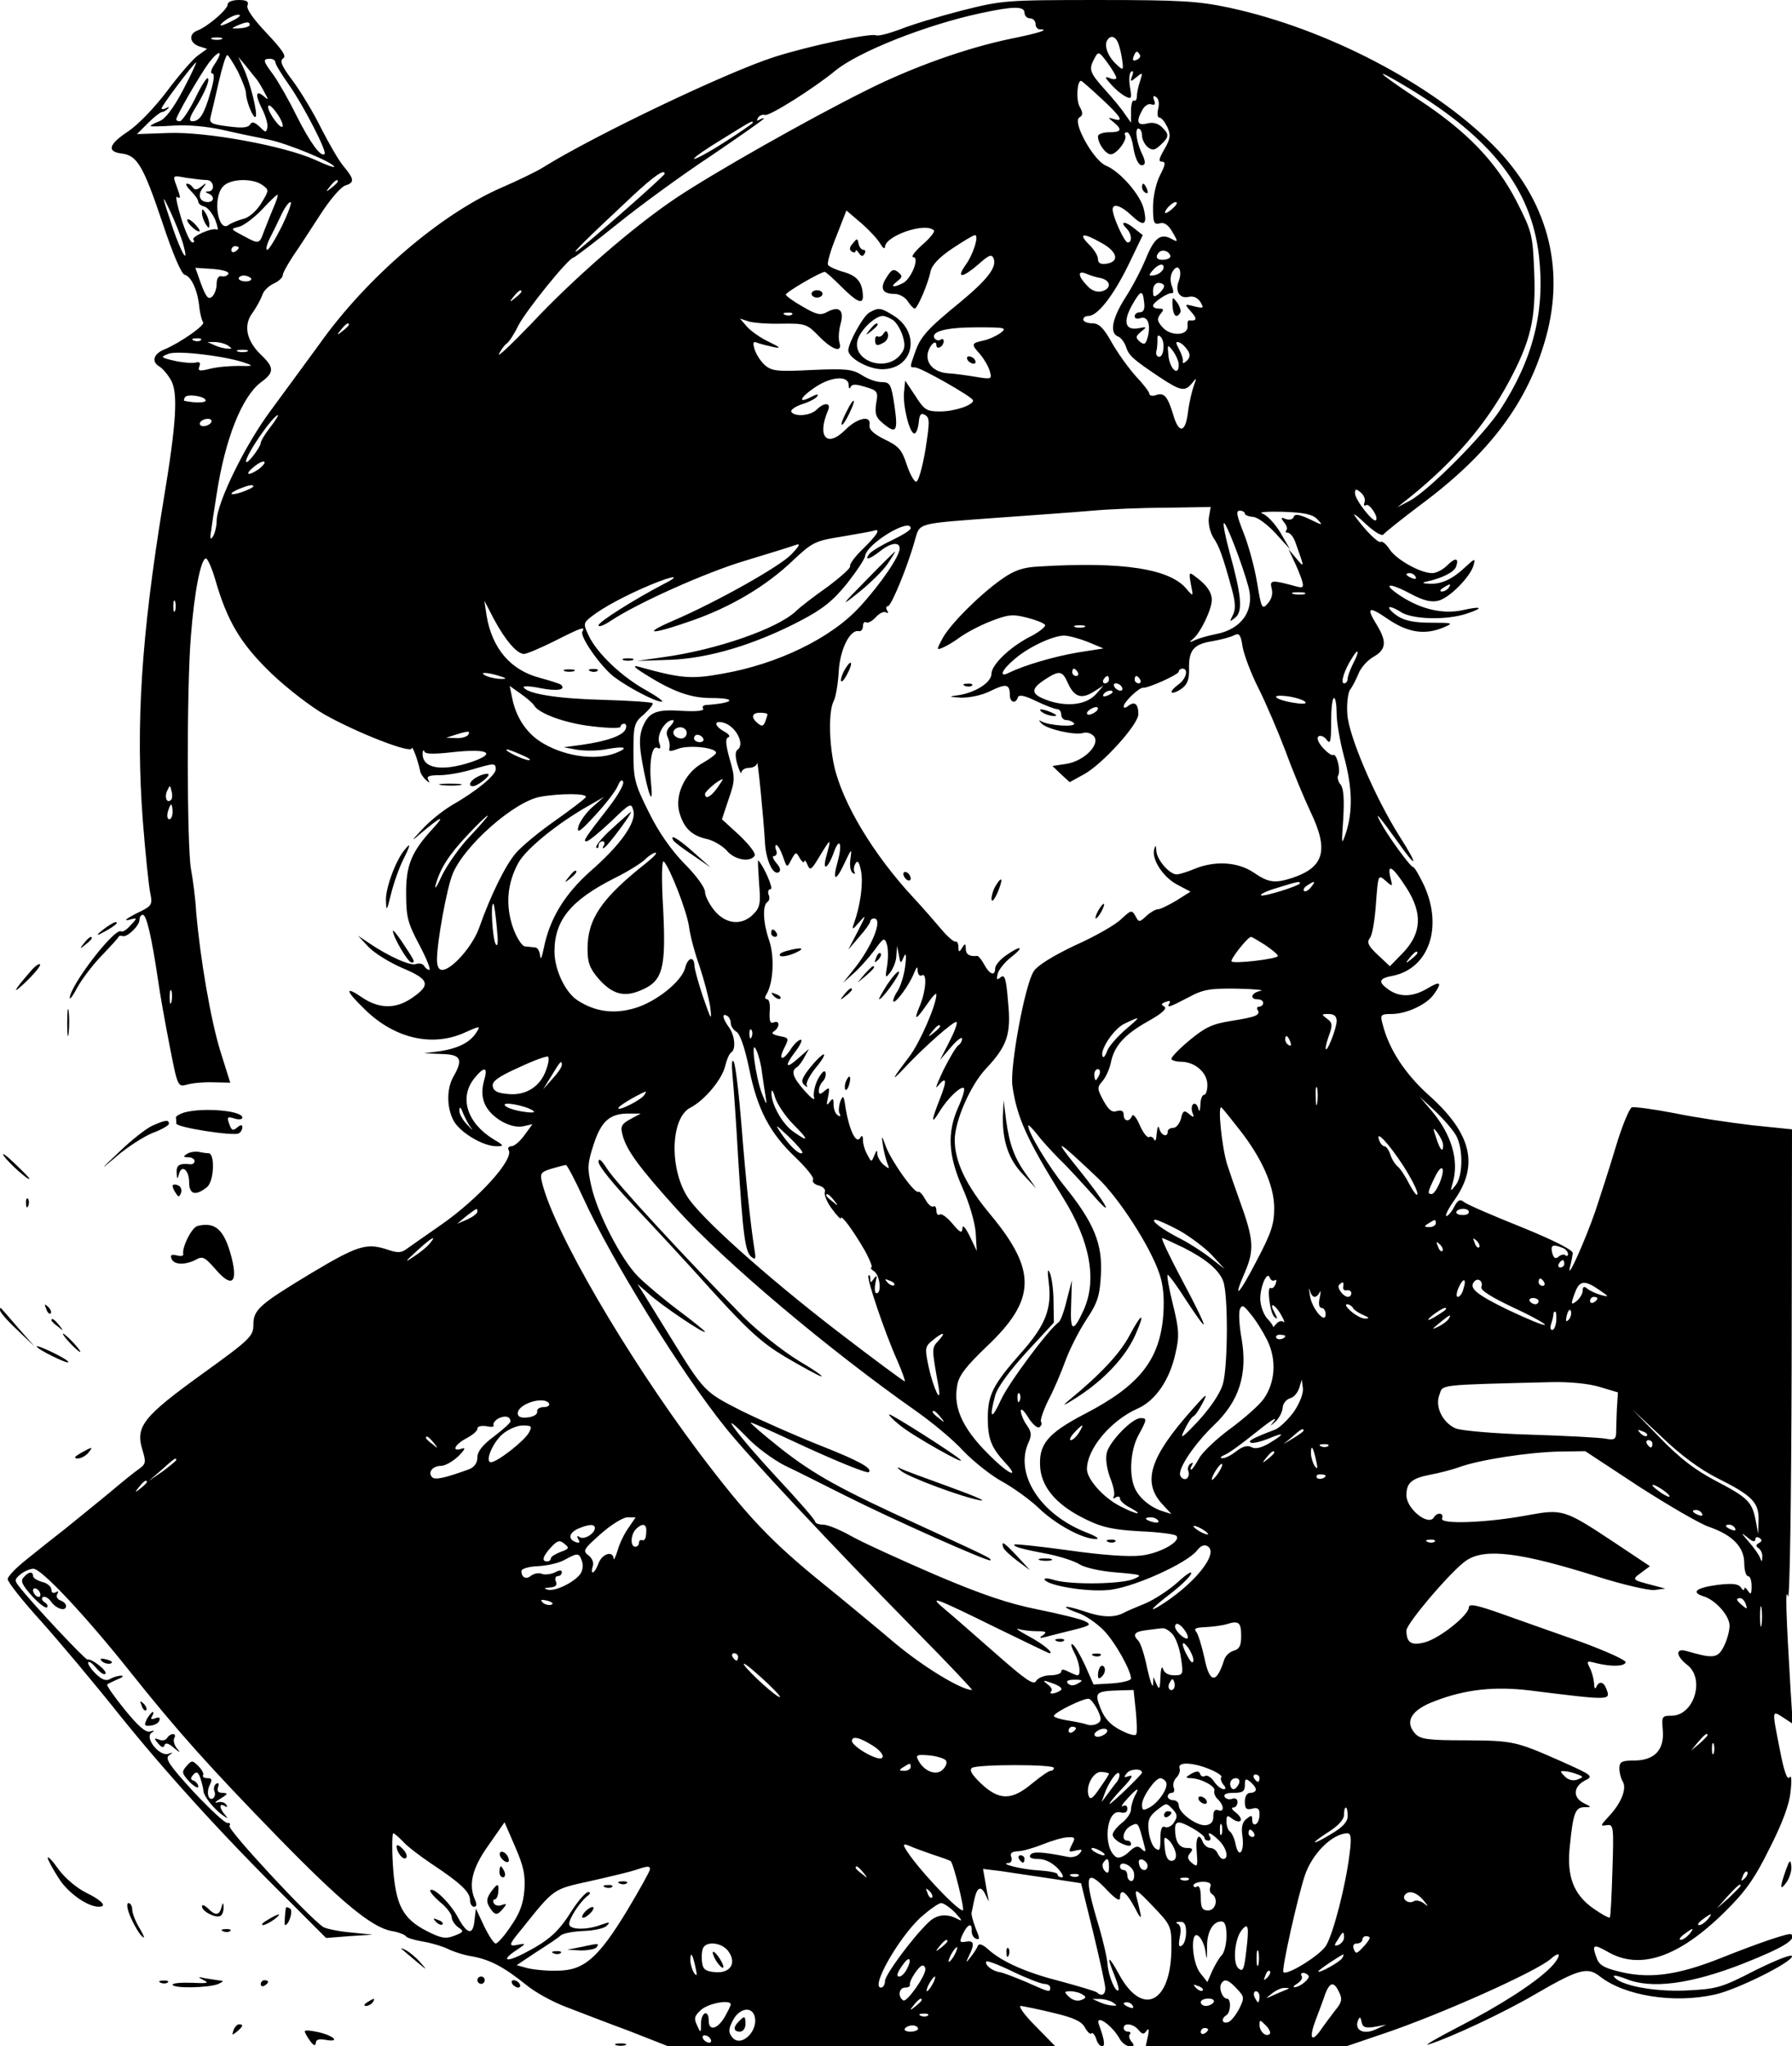 <svg xmlns="http://www.w3.org/2000/svg" version="1.0" width="488pt" height="557pt" viewBox="0 0 488 557" preserveAspectRatio="xMidYMid meet">

<g transform="translate(0,557) scale(0.1,-0.1)" fill="#000000" stroke="none">
<path d="M620 5558 c0 -14 -54 -60 -82 -71 -25 -9 -22 -34 4 -43 l22 -7 -25 -18 c-14 -10 -52 -54 -84 -97 -35 -46 -79 -92 -108 -111 -51 -34 -57 -54 -15 -59 41 -5 58 -33 109 -184 29 -88 53 -144 62 -146 18 -4 36 -44 40 -90 2 -17 7 -35 10 -39 8 -7 -62 -56 -105 -74 -30 -12 -36 -33 -15 -46 8 -4 22 -20 31 -35 22 -34 17 -117 -20 -338 -59 -360 -75 -603 -55 -865 7 -89 16 -176 20 -195 7 -34 5 -36 -39 -57 -25 -13 -34 -20 -20 -17 25 7 25 6 6 -14 -10 -12 -22 -20 -26 -17 -18 11 -141 -150 -140 -182 1 -4 10 9 21 30 11 20 40 59 65 85 25 26 46 49 47 52 1 3 6 4 11 2 12 -4 46 28 46 45 0 7 4 13 9 13 10 0 24 -61 41 -175 5 -38 20 -120 32 -182 22 -112 22 -112 48 -105 14 4 46 7 71 6 l46 -1 -27 86 c-26 84 -55 252 -66 381 -2 36 -9 88 -14 115 -11 63 -12 496 0 635 9 118 27 210 41 210 4 0 16 -26 25 -57 33 -115 70 -176 153 -256 43 -41 108 -91 145 -112 91 -51 236 -107 237 -92 1 11 17 -32 23 -61 1 -7 8 -18 16 -25 10 -9 11 -9 6 1 -5 9 3 12 31 12 21 0 60 7 87 15 61 18 66 19 66 1 0 -16 -53 -60 -120 -98 -25 -15 -61 -44 -80 -65 -31 -33 -31 -35 -5 -12 56 47 70 53 34 14 -59 -64 -74 -101 -73 -180 0 -61 5 -79 36 -137 20 -38 32 -68 27 -68 -4 0 -11 5 -14 11 -4 6 -14 8 -22 5 -15 -6 -75 21 -128 57 l-30 20 28 -30 c16 -17 58 -43 93 -58 74 -31 78 -46 25 -82 -44 -30 -89 -29 -135 2 -48 33 -46 19 7 -32 81 -80 185 -104 274 -63 40 18 42 18 31 1 -17 -28 -49 -44 -98 -52 l-45 -6 48 -2 c52 -1 59 -14 32 -61 -19 -33 -19 -84 0 -120 17 -32 80 -70 117 -70 21 0 21 2 -8 19 -72 44 -94 113 -53 165 28 35 39 33 27 -6 -6 -22 -6 -42 1 -60 14 -37 68 -70 104 -64 l27 6 -22 -30 c-12 -17 -28 -30 -35 -30 -8 0 -11 -5 -8 -10 16 -25 -82 -133 -184 -204 -40 -28 -82 -57 -93 -65 -16 -12 -25 -12 -57 -1 -54 17 -79 9 -206 -67 -139 -84 -155 -98 -155 -139 0 -31 -9 -40 -141 -135 -159 -115 -181 -142 -161 -206 10 -33 9 -38 -9 -51 -12 -8 -49 -38 -82 -66 -34 -28 -87 -71 -118 -96 -32 -25 -80 -63 -107 -85 -28 -22 -51 -46 -51 -53 -1 -7 40 -59 91 -115 50 -56 145 -169 211 -252 127 -158 281 -328 459 -504 l106 -106 64 5 63 4 -60 6 c-33 3 -67 10 -75 15 -40 27 -261 265 -255 275 3 6 1 9 -5 8 -6 -2 -48 37 -93 85 -66 72 -78 90 -67 99 12 8 12 9 -2 4 -24 -7 -64 43 -46 57 10 6 9 8 -3 4 -12 -4 -33 15 -69 59 -29 36 -51 67 -48 69 2 2 15 8 28 14 14 5 18 10 10 10 -8 0 -22 -4 -30 -9 -10 -6 -21 -3 -37 12 -13 12 -23 26 -23 32 1 6 10 0 21 -13 11 -13 22 -21 26 -17 7 7 -37 42 -49 39 -5 -2 -151 153 -187 200 -12 15 -11 19 5 32 10 8 26 15 35 15 22 0 142 -128 263 -280 129 -162 216 -259 406 -454 169 -173 252 -242 306 -252 19 -3 36 -10 39 -14 3 -5 24 -11 48 -15 23 -4 53 -13 67 -20 14 -7 44 -17 65 -20 50 -9 87 -29 147 -77 25 -21 75 -48 110 -61 34 -13 111 -43 171 -65 l107 -42 527 0 527 0 -54 55 c-30 30 -48 55 -40 55 8 -1 48 -9 89 -19 55 -13 76 -23 85 -39 7 -13 15 -20 18 -17 3 4 9 -3 13 -14 3 -12 11 -21 16 -21 9 0 7 17 -8 58 -13 33 36 0 57 -39 6 -10 18 -19 27 -19 12 0 13 3 4 13 -6 8 -8 17 -4 20 3 4 1 7 -5 7 -7 0 -12 5 -12 10 0 15 26 12 40 -5 11 -13 15 -13 22 -3 6 9 8 4 4 -14 l-6 -28 273 0 273 0 100 34 c155 52 417 169 457 204 29 26 29 7 0 -23 -43 -43 -138 -104 -253 -163 -58 -30 -94 -51 -80 -47 58 18 204 86 291 137 117 68 142 75 175 49 68 -54 203 -75 314 -50 60 13 210 88 210 104 0 7 -39 -8 -100 -38 -93 -48 -105 -51 -189 -55 -87 -4 -181 14 -196 38 -3 5 11 2 32 -6 69 -29 177 -15 322 42 108 43 144 65 129 79 -5 5 -90 -24 -190 -64 -115 -46 -191 -57 -268 -40 -49 11 -64 19 -71 37 -15 39 -11 42 28 20 88 -52 194 -16 319 107 57 56 82 91 123 174 35 69 54 120 57 154 4 33 2 47 -3 39 -6 -8 -15 17 -26 75 -22 111 -22 108 9 88 l26 -17 -6 94 c-12 201 -15 283 -7 253 5 -16 9 263 10 620 l1 651 -107 11 c-60 7 -155 21 -213 33 -57 11 -110 18 -116 16 -7 -3 -27 -51 -44 -108 -17 -57 -42 -134 -55 -173 -26 -76 -79 -196 -70 -155 4 14 7 31 8 39 1 8 -49 34 -140 71 -78 31 -149 62 -156 68 -11 9 -17 6 -27 -13 -7 -14 -17 -25 -21 -25 -5 0 5 20 22 44 67 95 46 181 -69 284 -65 58 -110 126 -127 195 -7 25 -5 27 25 27 40 0 96 26 115 54 23 32 18 37 -17 16 -40 -24 -76 -25 -106 -4 -30 21 -28 31 11 38 98 20 137 132 85 246 -13 27 -26 50 -30 50 -7 0 -69 85 -88 121 -19 35 -5 19 46 -52 54 -77 58 -68 5 15 -68 108 -139 275 -142 333 -2 28 2 57 7 65 6 7 16 27 23 43 6 17 25 38 41 47 35 20 37 41 10 86 -31 50 -24 54 31 16 55 -37 101 -43 152 -21 26 11 23 12 -35 12 -45 0 -72 5 -92 18 -15 10 -25 21 -23 24 3 2 17 -3 32 -13 31 -20 124 -23 180 -4 48 16 40 21 -13 9 -52 -11 -110 2 -165 37 -54 35 -39 41 22 9 37 -20 59 -25 78 -20 30 7 88 66 96 97 5 19 3 18 -21 -4 -37 -35 -66 -48 -99 -47 -20 1 -22 3 -8 6 41 9 74 25 80 40 9 25 -2 26 -24 4 -12 -12 -30 -21 -41 -21 -32 0 -98 37 -116 65 -9 14 -20 23 -24 20 -7 -4 -43 32 -70 70 -8 11 5 2 28 -20 26 -24 46 -36 50 -29 4 5 50 42 102 81 187 139 291 278 340 455 53 192 3 375 -143 522 -167 168 -455 318 -719 375 -85 18 -131 21 -357 21 -254 0 -262 -1 -373 -29 -62 -16 -138 -39 -167 -51 -30 -11 -59 -19 -66 -16 -17 6 -186 -30 -276 -59 -129 -41 -491 -214 -629 -300 -19 -12 -71 -37 -115 -56 -165 -72 -366 -244 -494 -424 -36 -49 -95 -130 -132 -180 -70 -93 -149 -254 -149 -303 0 -15 -5 -34 -10 -42 -7 -11 -9 -7 -5 15 2 17 9 62 15 100 23 151 69 265 120 304 37 27 38 40 0 76 -39 38 -48 80 -22 114 10 14 22 36 26 47 3 12 18 26 31 32 14 6 25 17 25 23 0 6 13 29 28 52 16 23 49 74 75 114 25 39 55 74 67 78 26 8 25 17 -4 52 -13 15 -40 62 -61 103 -20 41 -55 99 -77 129 -31 41 -37 55 -27 62 10 6 -2 23 -45 69 -36 38 -56 66 -52 75 4 11 -2 15 -24 15 -17 0 -30 -5 -30 -12z m2170 -23 c0 -8 7 -15 15 -15 8 0 15 -7 15 -15 0 -8 5 -15 12 -15 28 0 -3 -10 -77 -25 -122 -25 -271 -78 -396 -141 -159 -79 -418 -226 -518 -293 -115 -77 -277 -217 -394 -342 -55 -57 -94 -94 -88 -82 6 12 16 25 21 28 6 4 20 25 31 48 21 41 137 185 151 186 4 1 58 42 120 92 62 50 177 134 256 186 78 53 142 98 142 100 0 2 -5 1 -12 -3 -7 -4 -8 -3 -4 5 4 7 13 10 19 8 12 -4 134 73 191 120 63 52 247 125 396 157 88 19 120 20 120 1z m-2154 -20 c-36 -19 -47 -19 -22 0 11 8 27 15 35 15 9 0 3 -7 -13 -15z m44 -13 c0 -4 -12 -8 -27 -9 -24 -1 -25 -1 -8 7 26 11 35 12 35 2z m-77 -39 c-7 -2 -19 -2 -25 0 -7 3 -2 5 12 5 14 0 19 -2 13 -5z m2442 -10 c4 -10 9 -31 11 -47 4 -28 3 -29 -16 -11 -22 20 -34 50 -25 65 9 15 22 12 30 -7z m-2460 -57 c-10 -14 -13 -26 -7 -26 7 0 5 -19 -5 -52 -17 -59 -29 -78 -49 -78 -10 0 -9 8 6 33 27 43 42 79 36 84 -3 3 -19 -22 -35 -56 -17 -34 -36 -61 -41 -61 -6 0 -10 2 -10 5 0 10 64 120 88 153 29 38 42 36 17 -2z m2455 -38 c0 -4 -8 -5 -17 -1 -16 6 -15 3 2 -16 11 -13 28 -27 39 -33 17 -9 19 -7 13 26 -3 19 -2 38 4 41 5 4 6 -2 2 -12 -6 -16 -5 -17 12 -3 17 14 17 13 10 -10 -5 -14 -9 -33 -9 -42 0 -9 -4 -14 -8 -12 -4 3 -8 -10 -8 -28 l0 -32 -17 24 c-9 14 -34 44 -55 67 -41 46 -44 54 -27 85 10 19 12 18 35 -13 13 -18 24 -36 24 -41z m64 63 c3 -5 -1 -11 -9 -14 -9 -4 -12 -1 -8 9 6 16 10 17 17 5z m-2456 -46 c12 -25 22 -51 22 -59 0 -21 20 -70 26 -64 7 7 -15 95 -33 133 l-14 30 21 -25 c11 -14 24 -30 29 -36 4 -5 14 -21 21 -35 12 -22 12 -23 -3 -10 -22 18 -22 0 -1 -40 8 -17 14 -38 12 -46 -3 -15 -5 -14 -21 2 -14 13 -21 15 -26 6 -6 -9 -23 -10 -60 -5 -47 6 -52 9 -47 28 3 12 13 54 22 94 9 39 19 72 23 72 3 0 16 -21 29 -45z m102 25 c0 -5 17 -33 37 -61 37 -52 104 -181 97 -188 -10 -10 -39 30 -76 103 -22 45 -51 95 -64 113 -28 37 -29 43 -9 43 8 0 15 -4 15 -10z m-252 -76 c-26 -49 -48 -78 -64 -84 -13 -5 -24 -11 -24 -13 0 -2 28 -1 61 1 37 3 91 -2 133 -11 39 -9 96 -21 127 -27 51 -10 179 -63 179 -74 0 -3 -24 6 -52 19 -84 38 -297 77 -399 73 l-86 -3 30 30 c17 17 34 30 38 30 4 0 11 4 16 9 5 5 3 6 -4 2 -7 -4 -13 -4 -13 -1 0 7 89 125 94 125 2 0 -14 -34 -36 -76z m3340 5 c226 -137 332 -274 353 -456 17 -150 -16 -281 -106 -419 -45 -69 -196 -221 -246 -247 l-34 -18 35 28 c119 96 207 198 269 314 60 112 74 172 69 298 -4 102 -6 110 -47 191 -56 109 -136 193 -271 281 -115 76 -128 92 -22 28z m-839 -27 c54 -50 63 -65 34 -56 -17 5 -17 5 0 -9 24 -20 21 -27 -13 -27 -16 0 -30 -5 -30 -11 0 -20 21 -49 35 -49 16 0 46 40 39 52 -3 4 0 8 5 8 6 0 14 -18 17 -40 6 -38 19 -58 30 -47 3 3 1 14 -4 24 -16 31 -23 73 -12 73 5 0 10 -8 10 -19 0 -10 7 -24 15 -31 13 -10 19 -10 35 5 24 22 25 29 4 49 -10 10 -24 14 -40 10 -27 -7 -31 5 -13 37 6 11 17 18 24 15 10 -3 12 0 8 11 -4 11 -2 14 5 9 7 -4 10 -17 6 -32 -3 -13 -2 -24 3 -24 6 0 15 -12 22 -26 10 -22 8 -32 -8 -60 -15 -26 -17 -34 -7 -34 11 0 10 -8 -5 -37 -11 -22 -19 -58 -19 -86 0 -43 2 -49 18 -45 12 4 24 -4 35 -24 16 -27 15 -28 -3 -18 -30 16 -47 2 -70 -55 -12 -29 -37 -77 -56 -106 -36 -57 -43 -96 -19 -105 8 -3 17 -16 21 -27 8 -25 18 -34 91 -83 59 -39 70 -41 90 -16 12 15 12 14 4 -8 -5 -14 -13 -47 -16 -73 -7 -56 -25 -58 -40 -6 -15 49 -24 61 -46 54 -10 -4 -19 -2 -19 3 0 5 -16 26 -36 47 -19 21 -49 62 -66 92 -23 41 -35 53 -54 53 -13 0 -24 5 -24 10 0 6 6 10 14 10 25 0 67 54 108 137 l40 83 -24 19 c-24 20 -40 19 -20 -1 14 -14 16 -38 3 -38 -9 0 -41 71 -41 90 0 18 24 10 52 -17 33 -31 43 -26 33 17 -8 38 -64 103 -103 119 -34 14 -92 118 -73 131 10 6 11 12 1 30 -10 18 -7 70 4 70 2 0 26 -21 55 -48z m-2229 -74 c-1 -17 -39 33 -40 51 0 8 9 3 20 -12 11 -14 20 -31 20 -39z m1280 8 c0 -2 -36 -27 -80 -55 -44 -28 -80 -47 -80 -43 0 4 35 28 78 54 79 49 82 51 82 44z m-240 -139 c0 -6 -224 -202 -240 -211 -15 -8 29 35 153 151 58 54 87 74 87 60z m-1247 -17 c19 0 24 -30 5 -31 -10 0 -10 -2 0 -6 17 -7 15 -23 -2 -23 -22 0 -29 19 -14 38 12 15 11 16 -4 4 -11 -9 -18 -10 -23 -2 -3 5 -10 10 -16 10 -5 0 0 -9 11 -20 11 -11 20 -24 20 -29 0 -5 7 -11 16 -13 9 -2 22 -18 30 -36 7 -18 9 -30 5 -27 -12 7 -73 -20 -64 -28 3 -4 2 -7 -3 -7 -6 0 -19 29 -30 64 -11 36 -17 63 -12 60 11 -7 10 -1 -2 32 -10 27 -10 27 27 20 21 -3 46 -6 56 -6z m152 -14 c18 -13 18 -14 -4 -50 -13 -21 -34 -39 -49 -42 -15 -4 -32 -11 -39 -16 -29 -23 -45 72 -16 104 19 22 81 24 108 4z m205 10 c0 -2 -8 -10 -17 -17 -16 -13 -17 -12 -4 4 13 16 21 21 21 13z m-421 -171 c16 -58 -3 -29 -27 40 -33 98 -33 102 -8 49 13 -28 29 -68 35 -89z m245 98 c-9 -21 -20 -50 -26 -65 -12 -33 -13 -33 -57 -9 -34 18 -34 18 -9 24 13 4 41 25 62 47 20 22 39 40 42 40 2 0 -3 -17 -12 -37z m24 -48 c-18 -36 -36 -65 -40 -65 -5 0 -2 12 5 28 8 15 22 44 32 65 9 20 21 37 26 37 5 0 -6 -29 -23 -65z m2428 50 c-8 -8 -18 -15 -22 -15 -3 0 -1 7 6 15 7 8 17 15 22 15 5 0 3 -7 -6 -15z m-799 -98 c7 -12 12 -16 13 -9 1 30 110 68 133 45 4 -3 -10 -21 -31 -39 -20 -18 -32 -33 -25 -34 18 0 -5 -58 -27 -70 -27 -14 -38 -12 -17 4 15 12 15 15 3 25 -12 10 -18 8 -31 -13 -20 -30 -13 -46 21 -46 13 0 29 -9 36 -20 7 -11 16 -20 19 -20 7 0 36 66 43 101 4 18 24 39 60 63 30 20 57 36 61 36 12 0 -5 -54 -26 -82 -26 -37 -8 -35 36 3 29 26 36 28 41 15 9 -24 -18 -58 -93 -120 -87 -71 -107 -93 -121 -135 -15 -42 -15 -41 0 -41 15 0 158 -81 158 -90 0 -13 -51 -30 -90 -30 -36 0 -43 4 -67 42 l-28 42 -3 -31 c-4 -37 15 -113 28 -113 5 0 10 13 12 30 2 23 6 27 18 20 12 -8 12 -19 0 -95 -8 -47 -19 -86 -25 -86 -5 -1 -17 20 -26 47 -13 40 -22 50 -60 68 -30 15 -43 27 -41 39 5 28 -33 20 -66 -13 -50 -50 -78 -19 -47 53 9 21 -10 23 -31 2 -17 -17 -60 -20 -69 -6 -3 5 11 15 30 21 19 6 38 16 41 22 4 6 -3 5 -16 -2 -38 -20 -33 -3 7 24 44 31 93 35 94 9 0 -10 3 -13 5 -7 4 9 14 9 40 1 34 -10 36 -13 30 -45 -4 -27 -1 -38 17 -53 38 -32 43 -24 33 46 -9 60 -12 65 -36 65 -14 0 -38 9 -53 19 -25 16 -43 18 -135 14 -95 -5 -110 -3 -129 13 -12 11 -24 30 -28 43 -6 20 -4 23 10 17 9 -3 29 -8 43 -11 20 -4 16 0 -13 14 -22 10 -49 29 -60 41 l-20 23 24 -8 c13 -4 54 -7 90 -6 64 1 69 -1 101 -34 37 -38 65 -47 56 -17 -3 9 -2 32 3 50 11 38 -4 51 -38 32 -17 -9 -29 -6 -66 16 -25 14 -45 29 -45 32 0 7 95 62 106 62 3 0 23 -18 45 -40 41 -41 59 -50 59 -27 -1 37 -14 55 -50 66 -22 6 -42 15 -45 20 -3 5 7 40 23 79 l27 69 40 -34 c22 -19 45 -44 52 -56z m604 1 c43 -24 48 -51 11 -56 -15 -2 -22 2 -22 13 0 9 -11 27 -25 40 -30 31 -15 32 36 3z m-2351 -12 c0 -3 -4 -8 -10 -11 -5 -3 -10 -1 -10 4 0 6 5 11 10 11 6 0 10 -2 10 -4z m2537 -22 c2 -5 -6 -10 -17 -11 -20 -2 -26 8 -13 21 9 8 26 3 30 -10z m-19 -36 c-3 -7 -13 -15 -24 -17 -16 -3 -17 -1 -5 13 16 19 34 21 29 4z m42 -33 c-11 -28 3 -49 27 -43 13 3 24 -2 32 -14 10 -17 9 -18 -16 -12 -28 7 -28 7 -9 -15 17 -19 15 -25 -5 -23 -4 1 -6 -6 -5 -16 2 -26 -46 -28 -68 -3 -15 17 -16 23 -6 36 10 12 10 15 -4 15 -9 0 -16 3 -16 8 0 9 42 37 52 34 4 -1 4 8 -1 20 -5 14 -4 30 3 40 14 23 27 2 16 -27z m-2588 20 c-2 -5 -10 -9 -18 -7 -9 2 -14 -6 -14 -21 0 -14 -6 -29 -13 -35 -10 -8 -16 0 -29 34 l-16 45 47 -3 c25 -2 45 -7 43 -13z m2376 -12 c28 -7 29 -29 2 -36 -13 -3 -28 2 -40 16 -25 26 -26 42 -2 32 9 -4 27 -10 40 -12z m-2314 -1 c2 -4 -4 -8 -15 -8 -10 0 -19 4 -19 8 0 4 6 8 14 8 8 0 17 -4 20 -8z m2486 -21 c0 -5 -7 -14 -15 -21 -13 -10 -15 -9 -15 9 0 12 6 21 15 21 8 0 15 -4 15 -9z m-1750 -15 c0 -2 -8 -10 -17 -17 -16 -13 -17 -12 -4 4 13 16 21 21 21 13z m1696 -31 c2 -16 -2 -25 -12 -25 -8 0 -14 -5 -14 -11 0 -6 7 -8 15 -5 20 7 29 -16 21 -50 -6 -21 -9 -24 -22 -14 -12 11 -12 14 3 27 17 13 16 14 -4 10 -38 -8 -46 15 -21 61 25 44 30 45 34 7z m-959 -31 c-3 -3 -12 -4 -19 -1 -8 3 -5 6 6 6 11 1 17 -2 13 -5z m-1207 -28 c0 -2 -8 -10 -17 -17 -16 -13 -17 -12 -4 4 13 16 21 21 21 13z m1775 -22 c-11 -8 -32 -18 -47 -21 -33 -7 -34 -10 -9 -37 10 -12 22 -32 26 -45 7 -23 6 -24 -36 -17 -24 4 -59 9 -78 10 -38 3 -61 27 -54 57 6 22 23 36 23 19 0 -6 5 -8 10 -5 6 3 10 11 10 16 0 6 -4 8 -9 4 -5 -3 -12 -1 -16 4 -11 19 32 30 115 30 78 0 83 -1 65 -15z m443 -45 c-1 -13 -7 -22 -13 -20 -5 1 -8 8 -6 15 2 6 3 20 3 30 -1 13 2 16 9 9 6 -6 9 -21 7 -34z m-2621 25 c-3 -3 -12 -4 -19 -1 -8 3 -5 6 6 6 11 1 17 -2 13 -5z m73 -14 c13 -9 13 -10 0 -9 -8 0 -24 4 -35 9 l-20 9 20 0 c11 0 27 -4 35 -9z m2614 -13 c8 -12 7 -20 -2 -29 -8 -7 -12 -8 -11 -3 2 6 -3 21 -10 34 -10 19 -10 22 0 19 7 -2 17 -12 23 -21z m-24 -40 c0 -33 -24 -12 -28 24 -3 32 -3 33 12 14 8 -11 16 -28 16 -38z m-2539 4 c20 -7 16 -8 -21 -7 -25 0 -60 -3 -79 -8 -28 -7 -33 -6 -28 7 4 10 0 13 -11 10 -9 -2 -35 0 -57 5 -38 9 -39 10 -16 19 25 10 162 -7 212 -26z m2 32 c-7 -2 -19 -2 -25 0 -7 3 -2 5 12 5 14 0 19 -2 13 -5z m-113 -133 c0 -7 -30 -7 -58 -1 -2 1 -1 5 2 10 7 10 56 2 56 -9z m176 -73 c-15 -19 -26 -38 -26 -43 -1 -12 -39 -62 -40 -50 0 19 74 126 87 126 2 0 -7 -15 -21 -33z m-161 13 c-3 -5 -13 -10 -21 -10 -8 0 -12 5 -9 10 3 6 13 10 21 10 8 0 12 -4 9 -10z m131 -126 c-30 -21 -42 -17 -15 5 13 11 26 17 29 14 3 -2 -4 -11 -14 -19z m-16 -48 c0 -2 -13 -9 -30 -15 -35 -12 -41 -5 -7 9 25 10 37 12 37 6z m3026 -43 c-3 -8 -2 -11 4 -8 9 6 35 -33 27 -41 -7 -8 -57 56 -57 73 0 13 3 13 15 3 9 -7 14 -19 11 -27z m-424 -42 c-2 -16 3 -39 12 -54 17 -25 26 -51 51 -142 10 -36 10 -55 2 -70 -9 -18 -9 -19 7 -6 21 17 17 60 -16 179 -11 41 -18 76 -15 78 5 5 50 -111 67 -174 17 -64 -19 -115 -89 -128 -20 -4 -45 -11 -56 -16 -17 -8 -18 -7 -5 4 20 17 50 80 50 105 0 21 -14 41 -44 63 -18 14 -19 13 -13 -20 7 -34 7 -35 -11 -14 -45 56 -174 76 -403 62 -42 -2 -66 -10 -99 -33 -58 -40 -141 -122 -163 -162 -17 -32 -17 -33 0 -26 10 4 32 17 48 29 17 12 54 32 83 43 46 18 59 20 98 10 24 -6 47 -15 50 -20 2 -4 -13 -17 -35 -29 -59 -29 -111 -79 -111 -104 0 -24 -46 -53 -95 -59 -23 -3 -20 -4 13 -6 25 0 58 7 81 19 41 20 51 18 51 -12 0 -20 16 -25 22 -6 3 8 18 5 49 -10 25 -12 51 -22 57 -22 7 0 12 -7 12 -15 0 -8 6 -15 14 -15 8 0 17 -4 21 -9 6 -11 -68 -6 -88 5 -9 5 -9 4 -1 -5 15 -16 91 -33 114 -26 9 3 22 -1 29 -9 18 -22 -26 -67 -74 -75 l-39 -6 23 -22 24 -22 40 22 c50 28 147 135 147 163 0 28 -10 36 -27 23 -7 -6 -13 -7 -13 -2 0 12 42 52 53 51 15 -1 97 36 97 44 0 4 5 8 10 8 18 0 10 -29 -12 -44 -12 -9 -20 -18 -17 -21 3 -2 15 2 26 10 16 11 22 25 21 55 -1 51 13 67 65 75 23 4 49 11 58 16 14 7 18 1 23 -32 4 -22 23 -73 43 -112 20 -40 53 -117 74 -172 20 -55 51 -129 68 -165 50 -104 37 -150 -48 -179 -49 -16 -66 -14 -107 14 -43 29 -105 33 -161 10 -19 -8 -41 -15 -49 -15 -19 0 -54 40 -55 64 -1 16 -2 17 -6 4 -7 -28 25 -76 63 -96 l36 -19 -38 -24 c-22 -13 -44 -24 -51 -24 -6 0 -20 -8 -31 -18 -19 -18 -21 -18 -30 0 -10 17 -12 16 -39 -9 -15 -15 -71 -47 -125 -71 -61 -29 -103 -55 -113 -71 -24 -36 -65 -260 -58 -311 12 -86 39 -146 138 -305 74 -119 93 -224 56 -306 -29 -63 -37 -59 -34 14 l2 67 -14 -54 c-7 -30 -17 -57 -22 -60 -28 -20 -136 -165 -157 -211 -26 -57 -33 -52 -16 11 6 23 39 67 85 118 l75 81 -1 58 c0 31 -5 66 -10 77 -6 14 -7 6 -3 -26 9 -71 -9 -117 -76 -192 -76 -86 -90 -114 -90 -177 0 -57 10 -81 48 -122 37 -40 14 -34 -30 8 -83 78 -114 139 -101 204 4 26 25 52 79 104 136 128 138 207 12 359 -67 80 -98 145 -98 204 0 51 42 148 84 193 60 64 70 95 61 185 -5 62 -9 74 -20 65 -11 -9 -12 -7 -8 10 3 11 20 32 37 45 38 30 26 33 -15 4 -16 -11 -29 -27 -29 -35 0 -22 -15 -17 -30 11 -7 13 -16 24 -19 23 -21 -2 -31 4 -31 20 0 14 -2 15 -10 2 -8 -13 -10 -12 -10 2 0 10 -4 17 -8 15 -5 -1 -22 14 -38 33 -16 19 -50 58 -75 85 -111 119 -196 261 -218 363 -14 67 -14 147 -1 173 6 11 12 47 14 80 3 61 31 117 55 111 6 -1 11 5 11 14 0 8 4 13 9 10 4 -3 16 3 26 14 10 11 22 17 28 13 6 -3 7 -1 3 5 -4 7 -3 12 2 12 9 0 53 106 73 178 15 50 0 46 229 63 96 7 211 15 255 19 44 4 134 8 201 8 l121 2 -5 -29z m98 11 c0 -4 10 -8 23 -9 12 -1 39 -21 61 -45 l39 -43 -26 45 c-15 25 -37 48 -49 52 -13 4 12 6 54 5 60 -2 82 -7 95 -20 17 -18 16 -18 -21 0 -28 13 -40 15 -43 6 -2 -7 -12 -9 -21 -6 -14 6 -15 4 -5 -9 7 -8 10 -18 6 -21 -3 -4 -2 -7 4 -7 6 0 16 -12 21 -27 25 -70 25 -70 2 -43 l-21 25 14 -30 c8 -16 18 -41 22 -53 6 -20 4 -23 -12 -19 -70 19 -76 19 -70 -5 4 -14 0 -29 -11 -41 -15 -17 -17 -14 -29 59 -7 42 -24 103 -37 135 -18 46 -21 59 -10 59 8 0 14 -4 14 -8z m-910 -40 c0 -5 -23 -19 -50 -32 -28 -13 -56 -30 -62 -37 -16 -20 0 -16 29 7 29 23 53 26 53 7 0 -21 -52 -97 -108 -158 -78 -86 -225 -157 -376 -183 -83 -15 -111 -13 -226 19 -18 5 -14 -1 15 -19 76 -48 125 -66 182 -66 73 0 62 -14 -15 -19 -7 -1 -11 -5 -7 -10 3 -6 -19 -8 -56 -6 -72 5 -92 -3 -109 -44 -9 -24 -10 -45 -1 -96 16 -88 31 -127 24 -58 -6 59 3 107 18 97 8 -4 9 1 4 15 -7 22 17 61 37 61 5 0 2 -7 -6 -16 -11 -10 -13 -21 -7 -32 4 -9 6 -22 4 -29 -3 -9 3 -9 24 -1 30 11 103 3 103 -11 0 -4 -16 -16 -35 -27 -49 -26 -78 -87 -65 -135 12 -43 34 -64 76 -73 17 -4 41 -18 53 -31 21 -26 65 -33 76 -14 4 6 -15 30 -41 55 l-48 44 18 54 c18 52 18 59 3 110 -11 40 -12 56 -4 59 7 2 2 9 -11 16 -27 15 -29 31 -2 24 34 -9 60 -60 38 -74 -6 -4 -6 -19 0 -40 6 -19 11 -28 11 -21 1 6 10 12 21 12 11 0 21 6 22 13 1 14 17 -145 21 -213 2 -50 22 -94 38 -84 6 4 4 13 -7 25 -9 11 -12 19 -6 19 6 0 9 7 6 15 -4 8 -3 15 0 15 4 0 12 -14 18 -31 11 -32 11 -32 23 -9 12 22 13 22 23 4 6 -10 12 -14 12 -9 1 6 5 1 9 -9 7 -17 11 -14 34 25 30 49 31 49 18 1 -13 -44 2 -40 19 6 16 46 25 27 11 -24 -15 -53 -5 -55 19 -3 19 40 20 41 16 12 -3 -18 0 -35 6 -39 6 -4 8 -3 5 2 -3 6 -2 16 3 24 6 10 10 3 15 -22 6 -34 -2 -93 -20 -143 -6 -17 -3 -16 15 5 20 23 19 20 -4 -25 l-26 -50 30 35 c17 19 30 38 30 42 0 4 5 8 10 8 26 0 -6 -79 -57 -141 l-27 -34 28 25 c16 14 41 42 57 63 25 35 28 36 34 17 4 -12 4 -38 1 -58 -6 -35 -5 -36 9 -18 8 11 16 31 16 45 l2 26 5 -25 c4 -24 5 -24 13 -5 6 14 8 6 4 -25 -3 -25 -13 -56 -21 -68 -9 -13 -13 -26 -11 -28 6 -6 44 46 56 77 8 19 10 20 10 6 1 -10 6 -15 11 -12 15 9 12 -40 -4 -80 -19 -45 -13 -44 19 2 14 21 25 32 25 26 0 -28 -45 -131 -73 -168 -48 -63 -53 -73 -16 -34 54 58 139 133 144 127 3 -3 -6 -27 -20 -54 l-25 -49 30 35 c16 19 30 29 30 23 0 -7 -5 -15 -10 -18 -6 -4 -24 -34 -41 -68 -16 -34 -24 -54 -16 -44 25 30 27 18 7 -33 -25 -63 -25 -74 -1 -35 21 35 59 71 66 63 3 -3 -4 -27 -16 -53 -30 -68 -27 -130 12 -218 18 -40 34 -94 36 -122 l3 -50 -19 40 c-12 24 -20 33 -20 22 -1 -15 -6 -13 -27 12 -14 17 -30 29 -35 25 -5 -3 -9 2 -9 11 0 9 -4 14 -8 11 -5 -3 -15 6 -22 19 -7 13 -16 23 -19 21 -10 -6 -72 81 -88 122 -12 33 -13 33 -9 7 2 -16 8 -39 12 -50 7 -18 6 -18 -9 -6 -9 7 -17 21 -18 30 0 12 -2 11 -8 -4 -8 -19 -8 -19 -19 2 -7 12 -12 30 -12 40 0 13 -3 14 -8 5 -11 -16 -29 22 -39 80 -5 37 -7 39 -15 19 -4 -13 -5 -28 -1 -33 3 -7 1 -8 -5 -4 -7 4 -12 17 -12 29 0 18 -2 19 -11 7 -8 -11 -9 -8 -4 14 5 26 4 28 -9 17 -13 -11 -16 -11 -16 1 0 8 5 19 11 25 6 6 9 17 7 24 -3 8 -11 -1 -21 -19 -9 -18 -13 -41 -10 -50 3 -9 -8 -1 -25 18 -33 37 -39 55 -22 65 5 3 15 16 21 28 l12 22 -25 -22 c-37 -34 -44 -28 -14 12 15 19 22 35 17 35 -6 0 -18 -11 -27 -25 -22 -34 -36 -32 -18 3 13 26 13 27 -14 32 -18 4 -23 8 -14 13 16 11 16 31 -1 24 -10 -4 -12 4 -11 29 2 19 -1 34 -7 34 -6 0 -7 6 -2 13 19 31 23 104 7 149 -16 47 -18 94 -4 103 5 3 7 12 3 20 -3 8 0 15 6 15 8 0 -18 61 -34 78 -2 2 0 -26 2 -61 5 -56 3 -67 -16 -86 -31 -31 -74 -27 -105 10 -14 17 -26 40 -26 51 0 12 -24 45 -56 77 -36 37 -70 85 -97 140 -39 78 -42 91 -42 164 0 74 2 80 29 103 15 14 26 27 23 30 -3 3 -63 7 -133 9 -123 3 -207 16 -218 34 -3 4 17 4 45 -2 46 -9 71 -5 57 9 -3 3 -29 11 -58 19 -80 21 -130 80 -145 170 l-6 40 26 -50 c31 -58 63 -95 82 -95 7 0 45 16 83 35 73 37 85 41 76 26 -8 -13 50 -96 87 -124 39 -29 111 -67 129 -67 7 0 -12 14 -42 31 -66 36 -133 100 -156 147 -16 34 -16 36 7 54 32 25 92 57 158 85 67 28 90 29 36 2 -80 -42 -175 -102 -175 -111 0 -6 15 0 33 12 72 48 259 132 367 164 63 19 124 38 135 42 16 6 14 0 -10 -25 -30 -32 -202 -129 -323 -181 -88 -38 -57 -38 53 1 106 37 202 94 275 164 52 49 61 53 130 64 41 7 81 14 88 16 22 8 13 -9 -28 -49 -22 -21 -37 -42 -35 -47 3 -4 -25 -29 -61 -56 -37 -26 -76 -56 -87 -67 -50 -47 -215 -105 -362 -125 l-70 -10 90 3 c105 4 230 41 356 107 59 31 87 53 125 100 26 33 49 67 50 76 5 34 124 105 124 75z m1375 -132 c3 -6 -1 -7 -9 -4 -18 7 -21 14 -7 14 6 0 13 -4 16 -10z m90 -30 c-3 -5 -12 -10 -18 -10 -7 0 -6 4 3 10 19 12 23 12 15 0z m-392 -17 c-7 -2 -21 -2 -30 0 -10 3 -4 5 12 5 17 0 24 -2 18 -5z m-3076 -45 c-3 -7 -5 -2 -5 12 0 14 2 19 5 13 2 -7 2 -19 0 -25z m2476 -45 c-7 -2 -19 -2 -25 0 -7 3 -2 5 12 5 14 0 19 -2 13 -5z m9 -40 l43 -18 -70 -11 c-65 -11 -146 -35 -187 -55 -29 -15 -21 7 15 37 38 33 103 63 134 64 13 0 42 -8 65 -17z m723 -59 c-8 -16 -15 -35 -15 -41 0 -7 -4 -13 -10 -13 -10 0 0 35 22 69 18 30 21 19 3 -15z m-750 -24 c3 -5 1 -10 -4 -10 -6 0 -11 5 -11 10 0 6 2 10 4 10 3 0 8 -4 11 -10z m-1575 -10 c20 -6 21 -8 5 -8 -11 0 -29 3 -40 8 -25 11 1 11 35 0z m1548 -19 c17 -38 37 -45 70 -24 l27 17 -19 -22 c-25 -29 -75 -37 -128 -20 -51 17 -54 31 -13 58 40 26 48 25 63 -9z m112 9 c0 -5 -5 -10 -11 -10 -5 0 -7 5 -4 10 3 6 8 10 11 10 2 0 4 -4 4 -10z m85 0 c3 -5 1 -10 -4 -10 -6 0 -11 5 -11 10 0 6 2 10 4 10 3 0 8 -4 11 -10z m-50 -20 c3 -5 2 -10 -4 -10 -5 0 -13 5 -16 10 -3 6 -2 10 4 10 5 0 13 -4 16 -10z m-1600 -51 c14 -22 86 -48 158 -56 42 -5 77 -6 77 -1 0 4 4 8 10 8 5 0 7 -6 4 -14 -7 -18 -49 -33 -117 -43 l-52 -7 38 -7 c21 -3 57 -3 80 2 50 9 61 4 23 -11 -58 -22 -147 -7 -207 33 -37 25 -64 66 -74 116 l-7 34 31 -22 c17 -12 33 -26 36 -32z m1575 37 c0 -2 -7 -7 -16 -10 -8 -3 -12 -2 -9 4 6 10 25 14 25 6z m524 -26 c6 -6 -5 -7 -30 -3 -52 8 -69 24 -19 18 22 -3 44 -10 49 -15z m86 -32 c0 -24 9 -76 20 -117 23 -85 24 -148 6 -206 -13 -38 -13 -36 -8 37 3 53 1 82 -7 92 -7 8 -10 20 -7 25 8 13 -4 62 -14 56 -4 -2 -16 7 -28 20 -13 15 -17 27 -11 31 6 3 16 -1 22 -10 10 -13 12 -4 12 49 0 36 3 65 8 65 4 0 7 -19 7 -42z m-660 2 c-8 -5 -17 -7 -19 -4 -3 3 1 9 9 14 8 5 17 7 19 4 3 -3 -1 -9 -9 -14z m-890 -4 c0 -2 -3 -12 -6 -20 -5 -13 -9 -14 -20 -5 -20 16 -17 29 6 29 11 0 20 -2 20 -4z m-220 -51 c0 -8 -6 -15 -14 -15 -17 0 -28 14 -19 24 12 12 33 6 33 -9z m-595 -5 c-3 -5 -18 -10 -33 -9 l-27 1 25 8 c35 11 42 11 35 0z m640 -10 c3 -5 -1 -10 -9 -10 -9 0 -16 5 -16 10 0 6 4 10 9 10 6 0 13 -4 16 -10z m-679 -37 c93 10 118 -3 48 -27 -81 -27 -135 -18 -133 24 0 8 3 10 5 4 3 -7 28 -7 80 -1z m185 -8 c19 -8 27 -14 19 -14 -14 0 -72 28 -59 29 4 0 22 -7 40 -15z m237 -142 c-66 -85 -71 -93 -61 -93 6 0 35 24 66 53 54 52 56 53 62 30 8 -32 -36 -94 -119 -166 -69 -62 -109 -128 -125 -207 -5 -25 -9 -35 -10 -22 -1 12 -7 23 -13 23 -7 1 -20 2 -28 3 -8 0 -23 23 -33 51 -21 61 -16 121 15 177 22 39 109 109 193 156 l40 23 -32 -28 c-17 -15 -34 -39 -38 -53 -5 -20 5 -14 45 30 28 30 56 66 62 80 6 15 12 20 15 12 3 -7 -15 -38 -39 -69z m295 52 c-18 -25 -33 -32 -33 -16 0 7 37 39 48 40 2 1 -5 -10 -15 -24z m-1487 -32 c-11 -11 -19 6 -11 24 8 17 8 17 12 0 3 -10 2 -21 -1 -24z m1129 7 c-3 -5 -41 -34 -85 -65 -43 -30 -91 -70 -106 -88 -28 -33 -68 -114 -99 -202 -18 -51 -75 -115 -101 -115 -9 0 -14 10 -14 28 0 48 27 196 43 234 32 77 166 195 237 209 54 10 132 10 125 -1z m-1125 -40 c0 -11 -4 -20 -9 -20 -5 0 -7 9 -4 20 3 11 7 20 9 20 2 0 4 -9 4 -20z m811 -65 c-29 -30 -63 -79 -77 -107 -13 -29 -21 -42 -18 -28 12 45 36 83 87 137 27 29 52 53 55 53 3 0 -19 -25 -47 -55z m480 -73 c-123 -97 -161 -153 -161 -235 0 -37 6 -53 30 -81 37 -42 69 -51 114 -32 61 25 70 58 62 221 -5 83 -4 136 2 130 18 -21 61 -132 68 -175 3 -25 16 -74 29 -110 12 -36 25 -85 29 -110 5 -41 3 -38 -19 25 -13 39 -24 78 -24 88 -1 25 -18 21 -25 -7 -9 -37 -79 -93 -137 -110 -57 -17 -108 -10 -156 21 -34 22 -63 84 -63 133 0 85 44 139 162 199 37 18 75 42 85 52 10 10 23 18 28 18 6 0 -5 -12 -24 -27z m2070 -70 c43 -68 40 -121 -8 -173 l-38 -39 -33 31 c-26 24 -30 34 -22 45 7 7 14 50 17 94 6 80 6 80 26 63 20 -18 20 -17 13 10 -9 39 8 27 45 -31z m-291 14 c0 -7 -101 -38 -106 -33 -3 3 16 12 43 20 55 17 63 19 63 13z m30 -11 c-7 -9 -15 -13 -19 -10 -3 3 1 10 9 15 21 14 24 12 10 -5z m-2217 -110 c4 -39 3 -54 -3 -45 -9 14 -15 119 -6 109 2 -2 6 -31 9 -64z m2092 -47 c19 -13 35 -26 35 -30 0 -8 -119 -22 -126 -15 -5 5 44 67 53 67 2 0 19 -10 38 -22z m415 -22 c0 -2 -8 -10 -17 -17 -16 -13 -17 -12 -4 4 13 16 21 21 21 13z m-3393 -133 c-3 -10 -5 -4 -5 12 0 17 2 24 5 18 2 -7 2 -21 0 -30z m2966 30 c-26 -5 -31 -23 -8 -23 8 0 15 -4 15 -10 0 -5 -5 -10 -11 -10 -5 0 -8 -4 -4 -9 8 -14 -4 -19 -73 -30 -51 -8 -71 -18 -112 -52 -28 -23 -50 -46 -50 -51 0 -4 12 -8 28 -8 37 -1 70 -30 70 -63 0 -15 -4 -27 -9 -27 -5 0 -10 -12 -10 -27 -1 -18 -3 -21 -6 -10 -2 9 -8 15 -13 12 -5 -3 -6 -13 -3 -23 6 -14 4 -15 -9 -4 -13 11 -17 9 -22 -13 -4 -14 -13 -25 -21 -25 -8 0 -15 -4 -15 -10 0 -17 -18 -11 -23 8 -3 10 -5 5 -7 -13 -1 -16 -4 -24 -7 -17 -2 6 -9 10 -14 7 -4 -3 -16 11 -25 32 -9 21 -18 32 -21 26 -7 -18 -23 -16 -23 3 0 10 -6 13 -18 10 -14 -5 -23 3 -37 28 -17 32 -18 36 -3 53 9 10 19 32 23 50 9 46 37 77 101 113 38 21 53 35 45 40 -10 5 -9 9 4 13 9 4 13 3 10 -3 -9 -15 -1 -12 51 15 40 22 59 25 133 24 47 -1 76 -4 64 -6z m-1443 -88 c0 -8 7 -18 15 -23 10 -5 23 -43 35 -100 22 -111 56 -176 127 -243 29 -28 51 -55 47 -60 -3 -6 4 -13 16 -16 12 -3 19 -11 16 -18 -2 -7 6 -28 20 -46 13 -18 24 -29 24 -25 0 12 32 -31 64 -86 15 -27 23 -48 19 -48 -4 0 -1 -5 7 -10 16 -10 22 -60 7 -60 -5 0 -6 12 -3 28 5 20 4 23 -4 12 -8 -12 -10 -13 -10 -1 0 8 -2 12 -5 9 -6 -6 44 -154 78 -230 14 -32 23 -58 21 -58 -3 0 -88 63 -187 139 -192 148 -372 309 -406 365 -49 79 -44 214 9 241 39 20 87 78 95 114 4 17 11 33 16 36 14 9 10 47 -6 69 -17 23 -20 40 -5 31 6 -3 10 -12 10 -20z m1650 6 c0 -21 -29 -93 -30 -74 0 6 5 24 11 40 8 23 7 30 -7 40 -16 12 -16 13 4 13 15 0 22 -6 22 -19z m-578 -26 c-22 -20 -44 -45 -47 -56 -4 -11 -9 -18 -11 -16 -13 13 27 75 57 90 48 23 48 22 1 -18z m-502 11 c0 -2 -8 -10 -17 -17 -16 -13 -17 -12 -4 4 13 16 21 21 21 13z m-513 -28 c-3 -8 -6 -5 -6 6 -1 11 2 17 5 13 3 -3 4 -12 1 -19z m1467 -14 c3 -8 2 -12 -4 -9 -6 3 -10 10 -10 16 0 14 7 11 14 -7z m-1439 -83 c3 -20 7 -49 10 -66 4 -25 3 -24 -10 8 -18 47 -32 157 -15 118 6 -13 13 -40 15 -60z m-587 9 c-15 -46 -54 -72 -102 -68 -30 2 -42 8 -44 21 -3 13 14 26 70 51 40 19 76 32 80 30 4 -2 2 -18 -4 -34z m42 11 c0 -6 -12 -23 -26 -38 l-25 -28 23 37 c24 40 28 44 28 29z m1464 -26 c-4 -8 -8 -15 -10 -15 -2 0 -4 7 -4 15 0 8 4 15 10 15 5 0 7 -7 4 -15z m593 -77 c-2 -13 -4 -5 -4 17 -1 22 1 32 4 23 2 -10 2 -28 0 -40z m-1427 -58 c44 -44 44 -51 0 -20 -30 21 -61 77 -59 107 0 10 5 3 10 -15 6 -18 28 -51 49 -72z m-405 80 c-8 -13 -66 -43 -71 -37 -4 4 44 33 74 46 2 0 0 -4 -3 -9z m2211 -112 c19 -36 18 -109 -2 -134 -14 -18 -15 -18 -8 6 18 61 -3 132 -57 196 l-33 39 43 -40 c23 -22 49 -52 57 -67z m-2516 70 c10 -6 2 -8 -24 -4 -22 3 -44 10 -50 16 -13 13 51 2 74 -12z m-167 -48 c7 -9 2 -5 -10 8 -13 13 -23 31 -22 40 0 11 4 9 10 -8 6 -13 15 -32 22 -40z m2091 -3 c61 -77 96 -154 96 -215 0 -44 -8 -68 -47 -142 -50 -97 -68 -113 -32 -31 25 59 23 88 -14 190 -13 36 -29 82 -35 101 -15 48 -27 168 -15 155 5 -5 26 -31 47 -58z m-1657 27 c-24 -13 -28 -20 -22 -42 10 -41 44 -88 147 -202 131 -145 415 -384 653 -551 44 -31 102 -79 128 -108 27 -28 74 -66 105 -83 31 -17 77 -50 102 -74 46 -44 120 -84 155 -83 11 0 -1 8 -27 18 -125 49 -196 159 -157 245 9 19 8 29 -5 47 -9 13 -16 30 -16 39 0 8 9 0 20 -18 11 -18 25 -30 30 -27 6 4 8 10 5 15 -3 4 6 30 19 57 14 26 35 75 47 108 12 33 38 84 58 114 30 45 36 64 39 121 5 84 -19 142 -98 240 -46 57 -100 147 -100 166 0 4 10 -6 23 -22 12 -16 40 -47 62 -69 23 -22 62 -65 89 -95 67 -77 39 -26 -41 73 -67 83 -57 78 55 -28 58 -54 144 -187 169 -261 11 -31 14 -67 11 -112 -9 -123 -65 -193 -211 -269 -106 -55 -130 -85 -124 -151 6 -55 49 -102 127 -139 43 -21 74 -27 145 -31 50 -2 94 -8 98 -12 16 -14 -43 -48 -95 -54 -34 -4 -105 1 -197 14 -80 11 -146 18 -148 16 -6 -5 17 -12 92 -26 33 -7 71 -19 85 -28 14 -9 58 -19 100 -22 70 -6 73 -7 47 -18 -34 -14 -169 -16 -215 -3 -18 6 -30 6 -27 1 10 -16 112 -33 171 -28 64 4 216 72 244 108 10 13 20 17 29 11 32 -20 -41 -108 -136 -165 -28 -16 -10 2 33 35 25 19 51 43 57 54 5 11 -10 2 -34 -20 -24 -22 -64 -48 -89 -59 -25 -10 -53 -22 -62 -27 -26 -13 -60 -11 -108 6 -24 8 -45 13 -47 11 -2 -2 12 -9 32 -16 20 -6 51 -28 70 -47 31 -31 75 -110 75 -132 0 -5 -23 -11 -51 -13 l-51 -3 -23 52 c-13 28 -28 54 -34 57 -6 4 -4 -6 4 -21 15 -28 20 -63 9 -63 -3 0 -14 5 -25 10 -13 7 -19 7 -19 0 0 -5 -13 -10 -30 -10 -16 0 -33 -7 -38 -15 -7 -13 -27 1 -108 72 -55 48 -117 103 -139 121 -50 42 -34 36 145 -52 74 -36 136 -66 138 -66 13 0 -17 25 -56 46 -26 14 -39 23 -29 20 10 -3 33 -6 50 -6 26 0 29 -2 17 -11 -12 -8 -9 -9 10 -4 14 4 48 12 75 19 44 11 48 14 30 23 -11 6 -69 20 -128 32 -80 16 -152 40 -281 95 -95 41 -198 88 -228 105 -30 17 -64 31 -76 31 -12 0 -22 4 -22 8 0 5 -48 60 -106 122 -105 113 -169 199 -80 108 25 -27 72 -61 103 -77 32 -15 105 -52 163 -81 131 -66 392 -182 397 -177 4 5 -5 9 -192 95 -217 99 -286 137 -377 208 -48 38 -85 70 -84 72 2 1 52 -21 112 -49 111 -52 206 -91 210 -86 11 10 -27 31 -131 72 -66 26 -163 69 -216 95 -102 52 -101 51 -196 205 -27 44 -58 94 -68 110 l-19 30 30 -26 c35 -32 154 -112 154 -104 0 2 -33 29 -72 58 -40 30 -90 72 -111 93 -46 47 -111 173 -127 247 -11 48 -10 61 7 113 21 64 45 84 98 83 l30 0 -28 -15z m468 -92 c-7 -7 -33 17 -57 52 -19 28 -17 27 20 -8 23 -22 40 -42 37 -44z m1745 21 c0 -22 -8 -14 -19 20 -10 29 -9 30 4 13 8 -11 15 -26 15 -33z m-108 -57 c21 -33 38 -66 38 -75 0 -9 -9 2 -21 24 -11 22 -26 45 -33 50 -7 6 -16 20 -20 33 -4 12 -11 22 -16 22 -4 0 -11 7 -14 16 -12 32 26 -8 66 -70z m-2233 -88 c75 -165 266 -474 386 -623 64 -80 283 -314 518 -553 88 -89 157 -162 154 -162 -29 0 -131 62 -208 126 -52 44 -140 117 -197 163 -142 115 -206 182 -339 358 -199 266 -395 602 -427 735 -6 24 -3 28 26 37 18 5 36 10 39 10 3 1 25 -41 48 -91z m2331 41 c-7 -16 -16 -29 -21 -29 -12 0 -12 4 8 45 20 42 31 28 13 -16z m-1649 -46 c13 -16 12 -17 -3 -4 -10 7 -18 15 -18 17 0 8 8 3 21 -13z m-971 -31 c0 -5 -12 -14 -27 -21 l-28 -12 25 21 c29 22 30 23 30 12z m2700 -1 c0 -6 -9 -9 -19 -8 -11 0 -17 5 -15 9 7 11 34 10 34 -1z m-789 -50 c30 -17 70 -47 89 -67 l35 -38 -40 31 c-22 17 -58 40 -80 51 -49 25 -84 51 -69 52 6 0 35 -13 65 -29z m699 19 c0 -5 -8 -10 -17 -10 -15 0 -16 2 -3 10 19 12 20 12 20 0z m-2740 -55 c-7 -9 -27 -25 -44 -36 -25 -17 -24 -14 8 15 41 38 58 47 36 21z m2053 -11 c61 -31 96 -60 108 -91 14 -37 13 -233 -1 -281 -8 -26 -34 -64 -67 -100 -44 -47 -51 -51 -38 -25 8 17 19 35 25 38 6 3 17 21 26 38 14 27 9 24 -27 -17 -118 -132 -140 -200 -83 -261 l24 -26 -22 7 c-34 10 -65 36 -77 62 -17 36 -13 104 9 145 24 44 24 47 6 47 -23 0 -84 -63 -92 -94 -4 -17 0 -43 9 -68 9 -22 14 -45 10 -51 -3 -6 -1 -7 5 -3 7 4 12 3 12 -3 0 -6 12 -17 28 -25 40 -22 17 -19 -27 4 -46 23 -91 74 -91 101 0 55 64 132 138 165 48 21 87 77 103 150 11 47 10 65 -7 134 -11 44 -17 80 -14 80 3 0 26 -31 50 -69 25 -38 46 -68 48 -66 2 2 -24 56 -58 119 -34 64 -59 116 -55 116 3 0 29 -12 58 -26z m805 1 c-3 -3 -9 2 -12 12 -6 14 -5 15 5 6 7 -7 10 -15 7 -18z m-100 -10 c-3 -3 -9 2 -12 12 -6 14 -5 15 5 6 7 -7 10 -15 7 -18z m326 9 c9 -3 16 -11 16 -17 0 -6 -3 -7 -7 -4 -3 4 -12 2 -18 -3 -9 -8 -14 -5 -18 10 -5 21 1 24 27 14z m6 -44 c0 -5 -5 -10 -11 -10 -5 0 -7 5 -4 10 3 6 8 10 11 10 2 0 4 -4 4 -10z m-789 -45 c5 4 6 -1 3 -9 -3 -9 -9 -14 -13 -12 -12 8 -3 -66 9 -78 10 -9 10 -6 0 13 -8 15 -8 21 -1 17 6 -4 16 -17 22 -29 7 -12 8 -19 4 -15 -4 4 -13 2 -19 -5 -6 -7 -10 -11 -9 -9 1 2 -6 13 -16 23 -10 11 -18 34 -19 51 -1 35 19 81 26 60 2 -6 8 -10 13 -7z m-1036 -13 c-3 -3 -11 0 -18 7 -9 10 -8 11 6 5 10 -3 15 -9 12 -12z m1550 -11 c-3 -12 -10 -21 -15 -21 -5 0 -4 11 2 25 13 29 23 26 13 -4z m49 6 c-3 -9 28 -28 87 -56 50 -23 89 -45 86 -47 -3 -3 -48 16 -101 41 -88 43 -108 60 -90 78 10 10 24 -2 18 -16z m171 13 c3 -5 1 -10 -4 -10 -6 0 -11 5 -11 10 0 6 2 10 4 10 3 0 8 -4 11 -10z m-625 -40 c5 0 11 6 14 13 3 6 3 0 0 -15 -4 -17 -2 -28 5 -28 6 0 11 -8 11 -17 0 -30 -39 17 -43 52 -3 17 -2 22 0 13 2 -10 8 -18 13 -18z m78 28 c-2 -7 3 -12 10 -10 6 1 12 -2 12 -8 0 -5 -4 -10 -9 -10 -13 0 -32 26 -24 33 10 10 13 8 11 -5z m697 -9 c28 -19 28 -20 5 -14 -14 4 -31 12 -37 17 -9 8 -13 6 -13 -5 0 -8 -7 -20 -15 -27 -18 -15 -18 -10 -5 24 12 31 26 32 65 5z m-165 -31 c0 -4 -4 -8 -9 -8 -6 0 -12 4 -15 8 -3 5 1 9 9 9 8 0 15 -4 15 -9z m160 8 c0 -3 -4 -8 -10 -11 -5 -3 -10 -1 -10 4 0 6 5 11 10 11 6 0 10 -2 10 -4z m-899 -114 c26 -53 22 -115 -10 -160 -12 -17 -53 -53 -91 -81 -38 -28 -76 -64 -85 -81 -9 -16 -18 -30 -21 -30 -3 0 -2 5 2 12 4 7 3 8 -4 4 -6 -4 -9 -13 -6 -20 3 -8 1 -17 -5 -21 -6 -3 -14 1 -17 9 -7 18 39 86 91 136 70 66 93 140 76 237 -6 33 -8 68 -5 78 6 15 10 13 30 -12 13 -15 33 -47 45 -71z m234 87 c4 -6 17 -14 29 -19 14 -6 16 -9 5 -9 -9 -1 -26 8 -39 19 -13 11 -18 20 -12 20 6 0 14 -5 17 -11z m245 -9 c-35 -24 -54 -31 -30 -11 14 11 30 21 35 21 6 0 3 -5 -5 -10z m342 -22 c-8 -8 -9 -4 -5 13 4 13 8 18 11 10 2 -7 -1 -18 -6 -23z m-34 -3 c-1 -14 -6 -25 -11 -25 -5 0 -6 7 -3 16 3 9 6 20 6 25 0 5 2 9 5 9 3 0 4 -11 3 -25z m-293 5 c-3 -5 -16 -15 -28 -21 -19 -9 -19 -8 3 10 28 23 34 26 25 11z m-1390 -60 c-18 -19 -18 -20 1 -125 9 -53 -14 -5 -27 54 -11 52 -10 56 11 73 29 24 38 23 15 -2z m945 14 c0 -8 -19 -13 -24 -6 -3 5 1 9 9 9 8 0 15 -2 15 -3z m24 -206 c-16 -22 -39 -44 -51 -49 -63 -24 -77 -32 -66 -36 6 -2 27 3 47 11 45 19 46 14 3 -12 -22 -13 -39 -17 -49 -11 -11 6 -24 2 -41 -11 -14 -11 -31 -20 -39 -19 -7 0 -4 4 7 9 11 4 49 32 85 61 36 29 58 44 51 33 -14 -18 -14 -18 3 -3 9 9 18 25 19 37 0 11 10 23 20 26 10 2 21 15 25 28 l7 23 3 -23 c2 -14 -8 -40 -24 -64z m832 67 l50 -15 -3 -47 c-1 -27 -2 -56 -2 -66 -1 -15 -7 -17 -28 -13 -16 3 -108 8 -206 11 -101 3 -188 11 -203 17 -36 16 -57 60 -44 92 10 28 -9 26 306 34 48 1 100 -4 130 -13z m-1579 -37 c-3 -8 -6 -5 -6 6 -1 11 2 17 5 13 3 -3 4 -12 1 -19z m-1282 -8 c3 -5 -3 -10 -14 -10 -12 0 -20 -6 -18 -12 1 -8 -10 -14 -25 -16 -19 -2 -28 1 -28 11 0 26 72 48 85 27z m1066 -37 c13 -16 12 -17 -3 -4 -10 7 -18 15 -18 17 0 8 8 3 21 -13z m2117 -167 c94 -47 112 -66 111 -113 l-1 -38 -7 37 c-10 51 -22 62 -110 108 -55 29 -97 61 -151 117 l-75 77 80 -75 c52 -50 105 -89 153 -113z m-3288 155 c0 -4 -20 -22 -45 -41 -31 -23 -45 -41 -45 -57 0 -15 -8 -26 -22 -32 -66 -24 -93 -30 -101 -22 -13 13 1 31 24 31 11 0 32 12 47 26 18 18 21 25 10 21 -30 -10 -20 11 12 28 17 9 30 20 30 26 0 7 11 9 25 7 13 -3 22 -2 19 3 -2 4 3 12 13 18 18 9 33 6 33 -8z m50 -31 c-12 -22 -86 -80 -103 -80 -17 0 3 51 31 76 15 13 40 24 55 24 25 0 27 -2 17 -20z m1498 0 c-7 -11 -17 -20 -22 -20 -5 0 -1 9 9 20 10 11 20 20 22 20 2 0 -2 -9 -9 -20z m612 6 c0 -2 -12 -11 -27 -20 l-28 -17 24 20 c23 21 31 25 31 17z m935 -14 c-3 -3 -11 0 -18 7 -9 10 -8 11 6 5 10 -3 15 -9 12 -12z m-3304 -19 c13 -16 12 -17 -3 -4 -10 7 -18 15 -18 17 0 8 8 3 21 -13z m3319 -3 c0 -5 -2 -10 -4 -10 -3 0 -8 5 -11 10 -3 6 -1 10 4 10 6 0 11 -4 11 -10z m-883 -6 c-3 -3 -12 -4 -19 -1 -8 3 -5 6 6 6 11 1 17 -2 13 -5z m-33 -39 c5 -22 4 -26 -4 -15 -5 8 -10 24 -10 34 0 26 6 18 14 -19z m-114 21 c0 -2 -8 -10 -17 -17 -16 -13 -17 -12 -4 4 13 16 21 21 21 13z m993 -92 c81 -52 167 -102 191 -110 64 -22 96 -55 96 -99 0 -19 5 -35 10 -35 6 0 10 -12 10 -27 0 -22 -2 -25 -10 -13 -5 8 -10 11 -10 5 0 -5 -4 -4 -9 4 -7 10 -22 12 -65 7 -57 -8 -72 -20 -37 -31 33 -10 71 -53 71 -80 0 -14 -7 -40 -16 -57 -16 -32 -29 -33 -101 -12 -31 9 -30 -13 2 -38 49 -38 18 -138 -43 -138 -26 0 -27 -2 -24 -38 5 -54 -21 -83 -76 -84 -36 0 -42 -3 -42 -22 0 -11 4 -27 9 -35 12 -19 -4 -59 -37 -94 -24 -26 -25 -28 -7 -25 19 3 20 -2 16 -122 -2 -69 -5 -127 -7 -129 -2 -3 -23 9 -46 25 -53 38 -72 87 -63 169 9 91 15 105 39 106 21 0 21 0 -1 11 -30 15 -29 44 2 61 25 12 23 14 -57 50 -131 58 -136 59 -266 60 -104 0 -124 3 -138 18 -30 33 -11 65 54 89 83 32 162 40 256 29 225 -28 223 -28 210 5 -7 19 -20 21 -27 4 -3 -7 -6 -3 -6 10 -1 13 -6 32 -12 43 -9 18 -8 19 18 12 41 -10 76 -9 80 2 2 6 -52 30 -119 55 -68 24 -165 58 -215 76 -70 25 -93 30 -93 19 0 -21 -79 -84 -119 -95 -37 -10 -51 -2 -51 32 0 19 126 167 164 191 51 34 149 21 355 -44 69 -22 139 -38 156 -37 l30 4 -30 8 c-62 16 -62 16 -36 35 l24 18 -99 66 c-133 88 -139 90 -232 73 -111 -21 -242 -26 -235 -9 6 15 -13 18 -22 3 -15 -25 -75 23 -75 60 0 34 14 46 65 56 22 4 58 13 80 21 56 20 187 40 271 42 l71 1 146 -96z m-3983 72 c0 -2 -17 -16 -37 -31 l-38 -26 35 30 c34 31 40 35 40 27z m2836 -38 c-9 -12 -16 -19 -16 -15 0 11 24 47 28 42 2 -2 -3 -14 -12 -27z m294 -4 c0 -8 -19 -13 -24 -6 -3 5 1 9 9 9 8 0 15 -2 15 -3z m-3210 -18 c0 -2 -8 -10 -17 -17 -16 -13 -17 -12 -4 4 13 16 21 21 21 13z m4146 -37 c3 -6 -5 -3 -20 6 -14 10 -26 19 -26 22 0 7 39 -17 46 -28z m89 -49 c3 -6 -1 -7 -9 -4 -18 7 -21 14 -7 14 6 0 13 -4 16 -10z m-2923 -38 c-11 -15 -25 -43 -30 -62 -6 -19 -11 -29 -11 -22 -2 22 -31 13 -41 -13 -5 -14 -12 -25 -16 -25 -3 0 -3 7 0 16 4 10 -1 22 -11 30 -17 13 -14 17 32 58 28 25 60 45 73 46 l23 0 -19 -28z m1442 19 c4 -5 -3 -7 -14 -4 -23 6 -26 13 -6 13 8 0 17 -4 20 -9z m-1534 -20 c0 -15 -29 -33 -41 -25 -8 5 -9 3 -4 -6 5 -8 3 -11 -5 -8 -23 7 -22 24 2 36 29 13 48 15 48 3z m140 -6 c0 -22 -4 -30 -12 -27 -5 1 -8 -2 -8 -8 0 -5 -4 -10 -10 -10 -14 0 -13 33 2 48 16 16 28 15 28 -3z m1530 -11 c0 -2 -9 0 -20 6 -11 6 -20 13 -20 16 0 2 9 0 20 -6 11 -6 20 -13 20 -16z m1435 16 c3 -6 -1 -7 -9 -4 -18 7 -21 14 -7 14 6 0 13 -4 16 -10z m55 -31 c0 7 5 9 11 5 8 -5 8 -9 -1 -14 -9 -5 -9 -9 -1 -14 6 -4 11 -15 10 -24 0 -14 -2 -14 -6 -2 -3 8 -17 28 -32 45 -20 23 -21 25 -3 11 13 -12 22 -14 22 -7z m-3253 -33 c-15 -6 -27 -13 -27 -18 0 -4 -4 -8 -10 -8 -16 0 -12 14 11 39 17 18 23 20 36 9 14 -11 13 -14 -10 -22z m2380 28 c-3 -3 -12 -4 -19 -1 -8 3 -5 6 6 6 11 1 17 -2 13 -5z m-2322 -54 c4 -12 1 -28 -6 -36 -19 -23 -68 -46 -87 -41 -12 3 -11 5 5 6 16 1 21 6 17 16 -4 8 -1 15 5 15 6 0 11 5 11 10 0 7 -6 7 -19 0 -11 -5 -27 -7 -35 -4 -9 4 -22 1 -30 -5 -13 -11 -26 -5 -26 13 0 6 20 12 44 13 24 1 57 8 73 17 37 20 40 20 48 -4z m-84 -118 c-7 -2 -18 1 -23 6 -8 8 -4 9 13 5 13 -4 18 -8 10 -11z m3253 2 c5 -14 4 -15 -9 -4 -17 14 -19 20 -6 20 5 0 12 -7 15 -16z m43 -56 c-2 -13 -4 -3 -4 22 0 25 2 35 4 23 2 -13 2 -33 0 -45z m-1417 -32 c0 -25 -5 -35 -20 -39 -11 -3 -22 -13 -26 -24 -21 -67 -40 -66 -54 4 -7 32 -17 64 -22 71 -8 9 -2 12 23 13 19 1 45 4 59 8 34 11 40 5 40 -33z m-152 14 c7 -11 9 -20 4 -20 -10 0 -32 22 -32 32 0 15 15 8 28 -12z m-35 -8 c9 -10 20 -40 23 -65 7 -45 6 -47 -19 -47 -16 0 -27 7 -30 18 -3 9 -6 -1 -7 -23 -1 -32 -3 -36 -10 -20 l-9 20 -1 -20 c-1 -11 -8 9 -16 44 -7 36 -18 69 -24 75 -17 17 -11 25 23 29 17 2 37 5 43 5 6 1 18 -6 27 -16z m57 -71 c-1 -10 -6 -7 -15 9 -19 33 -18 50 0 26 8 -11 15 -27 15 -35z m-1240 9 c0 -5 -2 -10 -4 -10 -3 0 -8 5 -11 10 -3 6 -1 10 4 10 6 0 11 -4 11 -10z m114 -109 c-5 -5 -86 68 -98 88 -5 9 15 -6 46 -34 30 -27 54 -52 52 -54z m763 17 c-15 -9 -33 -11 -24 -1 4 3 -1 12 -11 19 -14 11 -12 12 15 2 22 -8 28 -15 20 -20z m49 20 c-12 -7 -21 -7 -28 0 -6 6 0 10 18 10 23 0 24 -2 10 -10z m260 -15 c-10 -10 -19 5 -10 18 6 11 8 11 12 0 2 -7 1 -15 -2 -18z m-103 -60 c3 -31 4 -60 1 -64 -3 -5 -22 1 -43 12 -27 14 -43 31 -54 59 -17 44 -14 47 54 49 l36 1 6 -57z m-104 3 c11 -24 11 -30 0 -37 -8 -5 -21 -6 -29 -3 -8 3 -32 8 -52 11 -21 3 -38 9 -38 12 0 10 83 50 95 47 6 -1 16 -15 24 -30z m-59 -50 c0 -3 -4 -8 -10 -11 -5 -3 -10 -1 -10 4 0 6 5 11 10 11 6 0 10 -2 10 -4z m76 -18 c-10 -6 -20 -7 -24 -3 -9 8 20 25 31 18 5 -3 2 -10 -7 -15z m1644 -1 c0 -2 -10 -12 -22 -23 l-23 -19 19 23 c18 21 26 27 26 19z m-2274 -28 c34 -21 38 -44 6 -32 -28 10 -62 35 -62 44 0 15 21 10 56 -12z m2291 -21 c-3 -7 -5 -2 -5 12 0 14 2 19 5 13 2 -7 2 -19 0 -25z m-2091 -20 c4 -5 0 -17 -9 -25 -17 -17 -50 -5 -66 25 -8 15 -5 17 30 14 21 -2 42 -9 45 -14z m-96 -18 c0 -5 -8 -10 -17 -10 -15 0 -16 2 -3 10 19 12 20 12 20 0z m390 -2 c0 -5 -4 -8 -9 -8 -5 0 -28 -16 -51 -35 -55 -46 -89 -46 -138 0 -26 25 -33 37 -25 43 16 10 223 10 223 0z m425 -4 c20 -8 34 -18 31 -21 -3 -3 -1 -12 5 -20 8 -9 8 -13 1 -13 -6 0 -18 9 -26 21 -8 12 -19 18 -24 15 -6 -3 -12 -1 -14 6 -3 8 -9 8 -24 0 -16 -10 -17 -11 -2 -12 27 0 69 -22 65 -34 -2 -6 2 -17 10 -24 17 -17 17 -36 0 -29 -9 3 -13 -3 -13 -17 1 -14 -6 -22 -20 -24 -24 -3 -74 33 -74 54 0 8 -7 14 -15 14 -8 0 -15 5 -15 10 0 6 5 10 11 10 6 0 9 7 5 15 -3 8 1 20 8 27 7 7 11 19 8 26 -5 17 38 15 83 -4z m-185 -9 c0 -5 -83 -85 -88 -85 -3 0 12 19 33 41 25 26 33 39 21 35 -16 -5 -17 -4 -7 8 10 12 41 13 41 1z m-90 -3 c0 -2 -11 -19 -25 -39 -18 -27 -26 -33 -30 -22 -10 26 12 68 35 66 11 -1 20 -3 20 -5z m20 -24 c-6 -7 -17 -22 -25 -33 l-15 -20 7 20 c11 33 37 69 41 57 2 -6 -2 -17 -8 -24z m1254 23 c19 -7 19 -8 1 -15 -12 -4 -24 -1 -34 9 -13 13 -13 15 -1 14 8 0 24 -4 34 -8z m-864 -11 c0 -5 -2 -10 -4 -10 -3 0 -8 5 -11 10 -3 6 -1 10 4 10 6 0 11 -4 11 -10z m-255 -10 c9 -14 -19 -56 -45 -70 -17 -9 -20 -8 -20 8 0 21 36 72 50 72 5 0 12 -5 15 -10z m199 -5 c-4 -8 -10 -15 -15 -15 -5 0 -9 7 -9 15 0 8 7 15 15 15 9 0 12 -6 9 -15z m46 -16 c0 -5 -7 -9 -15 -9 -9 0 -15 -9 -15 -24 0 -19 4 -23 20 -19 15 4 20 0 20 -15 0 -12 -4 -24 -10 -27 -5 -3 -10 1 -10 11 0 14 -2 14 -16 3 -11 -9 -14 -23 -11 -44 7 -44 -9 -67 -18 -26 -3 17 -11 33 -16 36 -5 4 -9 15 -9 27 0 17 2 18 15 8 9 -7 19 -10 23 -6 4 4 -2 14 -12 22 -11 8 -14 14 -8 14 7 0 12 7 12 15 0 8 -6 12 -14 9 -8 -3 -17 -1 -21 5 -4 7 5 11 24 11 25 0 31 4 31 21 0 18 2 19 15 9 8 -7 15 -16 15 -21z m-330 -18 c-5 -11 -10 -27 -10 -36 0 -10 -11 -26 -25 -37 -14 -11 -25 -25 -25 -32 0 -7 11 -18 25 -24 15 -7 25 -8 25 -2 0 6 -4 10 -10 10 -18 0 -11 29 9 40 21 10 20 12 37 -52 5 -19 4 -21 -7 -11 -10 10 -17 9 -35 -8 -12 -12 -28 -18 -34 -14 -38 24 -28 132 11 122 12 -3 19 0 19 10 0 8 -5 11 -12 7 -7 -4 -2 5 11 19 29 32 36 34 21 8z m104 -36 c12 -13 13 -20 4 -34 -6 -11 -18 -17 -25 -14 -9 4 -13 -5 -13 -32 0 -31 -2 -35 -14 -26 -8 6 -16 28 -18 47 -3 29 1 39 20 55 30 23 27 23 46 4z m476 -18 c0 -16 -13 -30 -45 -49 -56 -34 -60 -28 -5 7 25 16 40 33 40 45 0 11 2 20 5 20 3 0 5 -10 5 -23z m-2242 -202 c-3 -37 -13 -64 -37 -98 -17 -26 -36 -47 -41 -47 -5 0 -19 21 -32 48 l-22 47 -4 -33 c-4 -41 -20 -37 -45 9 -20 38 -66 83 -75 74 -3 -3 9 -17 26 -32 18 -14 32 -33 32 -41 0 -8 8 -21 18 -28 16 -11 15 -13 -11 -23 -23 -9 -36 -7 -75 13 -66 34 -85 71 -92 179 -3 48 -2 87 1 87 3 0 14 -10 25 -21 10 -12 46 -40 79 -62 80 -53 105 -77 105 -99 0 -10 5 -18 11 -18 7 0 8 6 3 18 -19 41 -9 86 36 149 l44 63 29 -67 c23 -53 28 -76 25 -118z m1821 168 c17 -10 31 -21 31 -25 0 -5 5 -8 11 -8 5 0 7 5 4 10 -10 17 4 11 25 -10 21 -21 27 -50 11 -50 -5 0 -11 7 -15 15 -3 8 -12 15 -20 15 -7 0 -16 7 -20 15 -11 30 -21 14 -17 -27 3 -39 2 -41 -13 -29 -12 10 -14 17 -5 27 9 11 7 14 -9 14 -21 0 -32 18 -32 51 0 24 10 24 49 2z m78 -15 c-3 -7 -5 -2 -5 12 0 14 2 19 5 13 2 -7 2 -19 0 -25z m88 2 c3 -5 1 -10 -4 -10 -6 0 -11 5 -11 10 0 6 2 10 4 10 3 0 8 -4 11 -10z m260 -57 c-10 -84 -44 -216 -64 -249 -16 -26 -106 -82 -116 -72 -6 5 40 210 59 265 20 58 74 112 115 113 10 0 12 -12 6 -57z m-756 26 c-10 -20 -9 -21 10 -16 18 4 20 3 11 -8 -6 -8 -21 -12 -33 -9 -71 14 -95 15 -101 5 -5 -7 3 -11 22 -11 18 0 37 -10 52 -25 13 -14 18 -25 12 -25 -7 0 -12 4 -12 8 0 5 -23 9 -51 11 -45 2 -112 19 -82 20 7 1 10 8 7 16 -4 11 1 15 17 16 13 0 44 9 69 19 25 10 55 19 68 19 20 1 21 -1 11 -20z m283 -24 c2 -13 -3 -20 -12 -20 -10 0 -16 12 -18 35 -3 31 -2 33 12 20 8 -8 16 -24 18 -35z m-662 -3 c25 -8 47 -16 49 -18 8 -7 39 -134 33 -134 -17 1 -130 122 -157 169 -6 11 -4 13 11 7 10 -5 39 -15 64 -24z m460 8 c8 -5 11 -10 5 -10 -5 0 -17 5 -25 10 -8 5 -10 10 -5 10 6 0 17 -5 25 -10z m20 -42 c0 -16 -3 -19 -11 -11 -6 6 -8 16 -5 22 11 17 16 13 16 -11z m105 4 c0 -18 -20 -15 -23 4 -3 10 1 15 10 12 7 -3 13 -10 13 -16z m-37 -20 c2 -12 -1 -22 -7 -22 -6 0 -11 7 -11 15 0 8 -4 15 -10 15 -5 0 -10 4 -10 9 0 19 35 3 38 -17z m-1318 10 c0 -5 -28 -55 -62 -112 -79 -130 -118 -164 -191 -164 -29 -1 -65 3 -81 7 l-29 8 54 36 c30 19 60 39 66 45 7 6 35 11 62 12 28 1 56 7 63 14 11 11 8 11 -15 3 -39 -15 -87 -14 -87 2 0 15 27 57 48 75 10 7 11 12 4 12 -7 0 -28 -24 -47 -54 -36 -57 -62 -79 -132 -115 -48 -24 -58 -16 -15 12 24 16 25 18 5 14 -29 -6 -29 -2 5 39 93 116 86 111 190 134 53 12 108 25 122 30 33 11 40 12 40 2z m581 -9 c13 -16 12 -17 -3 -4 -10 7 -18 15 -18 17 0 8 8 3 21 -13z m509 -16 l84 -13 33 -134 c18 -74 33 -143 33 -152 0 -18 -11 -23 -23 -11 -4 3 -47 16 -95 29 -95 24 -162 53 -201 88 -14 13 -25 17 -28 10 -2 -6 -11 -20 -19 -30 -14 -18 -15 -18 -5 3 16 32 13 42 -8 38 -18 -3 -19 -1 -9 21 13 27 26 32 24 8 0 -9 5 -19 12 -21 11 -4 10 2 -1 28 -7 19 -13 39 -11 44 1 6 5 22 8 38 8 33 19 35 32 5 6 -13 8 -16 6 -8 -2 8 -6 30 -9 49 l-6 34 49 -6 c27 -4 87 -13 134 -20z m1891 0 c-10 -9 -11 -8 -5 6 3 10 9 15 12 12 3 -3 0 -11 -7 -18z m-1814 7 c-3 -3 -12 -4 -19 -1 -8 3 -5 6 6 6 11 1 17 -2 13 -5z m79 -40 c22 -23 34 -30 34 -20 0 29 17 17 40 -26 13 -26 19 -33 16 -18 -3 14 -8 36 -12 50 -4 21 3 16 45 -28 50 -52 51 -55 51 -113 0 -150 -78 -191 -142 -74 -30 55 -36 54 -13 -2 8 -20 13 -38 11 -40 -8 -8 -27 37 -30 70 -1 18 -12 64 -23 102 -43 142 -38 164 23 99z m221 30 c-3 -3 -12 -4 -19 -1 -8 3 -5 6 6 6 11 1 17 -2 13 -5z m59 -20 c-3 -7 -1 -16 4 -19 19 -12 11 -45 -10 -45 -16 0 -20 7 -20 36 0 21 -4 33 -10 29 -5 -3 -10 -2 -10 3 0 5 12 10 26 10 17 0 24 -5 20 -14z m1444 3 c0 -2 -15 -16 -32 -33 l-33 -29 29 33 c28 30 36 37 36 29z m-2202 -32 c-3 -3 -9 2 -12 12 -6 14 -5 15 5 6 7 -7 10 -15 7 -18z m1338 -7 c14 -17 15 -20 2 -9 -9 7 -22 10 -28 6 -13 -8 -32 4 -25 16 10 15 31 10 51 -13z m-1275 -34 c21 -23 21 -25 4 -16 -28 14 -55 11 -77 -11 -44 -42 -118 -143 -118 -159 0 -10 -5 -18 -11 -18 -29 0 47 134 108 191 24 21 49 39 56 39 7 0 24 -12 38 -26z m2049 -19 c-7 -8 -17 -15 -23 -15 -6 0 -2 7 9 15 25 19 30 19 14 0z m-1420 -34 c0 -17 -5 -33 -12 -37 -8 -5 -9 2 -5 24 4 20 2 32 -6 36 -7 2 -4 5 6 5 12 1 17 -7 17 -28z m110 -10 c0 -22 -6 -46 -13 -53 -7 -7 -18 -26 -26 -43 l-13 -30 -19 24 c-24 29 -28 121 -5 101 8 -6 17 -26 19 -43 3 -24 4 -22 4 10 -1 43 15 73 39 73 10 0 14 -13 14 -39z m54 -40 c-6 -52 -9 -59 -21 -49 -17 13 -11 82 9 105 17 21 20 10 12 -56z m1206 44 c-7 -8 -17 -15 -23 -15 -6 0 -2 7 9 15 25 19 30 19 14 0z m-940 -9 c0 -8 -7 -16 -15 -20 -12 -4 -13 -2 -2 14 14 24 17 25 17 6z m70 -1 c0 -3 -8 -15 -19 -26 -16 -17 -19 -18 -24 -5 -4 10 -1 16 8 16 8 0 15 5 15 10 0 6 5 10 10 10 6 0 10 -2 10 -5z m-1150 -9 c0 -2 -8 -10 -17 -17 -16 -13 -17 -12 -4 4 13 16 21 21 21 13z m-596 -28 c23 -32 4 -60 -37 -56 -25 2 -33 8 -35 26 -2 13 -1 30 2 38 8 22 53 17 70 -8z m616 -8 c-6 -11 -13 -20 -16 -20 -2 0 0 9 6 20 6 11 13 20 16 20 2 0 0 -9 -6 -20z m827 -27 c-3 -10 -5 -2 -5 17 0 19 2 27 5 18 2 -10 2 -26 0 -35z m-1533 -8 c5 -22 4 -26 -4 -15 -5 8 -10 24 -10 34 0 26 6 18 14 -19z m1761 25 c-7 -11 -65 -43 -65 -36 0 4 62 45 68 46 2 0 0 -5 -3 -10z m-1185 -29 c-6 -12 -15 -21 -21 -21 -10 0 -5 13 14 38 15 19 20 7 7 -17z m373 -41 c9 0 17 -4 17 -10 0 -14 -2 -13 -65 15 -31 13 -64 26 -73 27 -20 3 -41 20 -36 29 2 3 34 -9 71 -27 37 -18 76 -33 86 -34z m-323 40 c0 -20 -51 -91 -60 -85 -16 10 -12 35 5 35 8 0 14 3 13 8 -3 10 25 52 34 52 5 0 8 -5 8 -10z m931 -23 c-10 -9 -11 -8 -5 6 3 10 9 15 12 12 3 -3 0 -11 -7 -18z m112 6 c7 -7 -22 -32 -38 -32 -5 0 -2 4 8 10 9 6 15 14 12 20 -7 10 8 13 18 2z m-1023 -23 c-6 -11 -13 -20 -16 -20 -2 0 0 9 6 20 6 11 13 20 16 20 2 0 0 -9 -6 -20z m828 -13 c21 -22 21 -25 7 -54 -9 -17 -22 -34 -30 -37 -17 -6 -21 9 -5 19 12 8 13 45 1 45 -12 0 -23 29 -15 41 8 14 19 11 42 -14z m-93 -5 c-3 -3 -11 0 -18 7 -9 10 -8 11 6 5 10 -3 15 -9 12 -12z m372 -5 c9 -18 7 -28 -11 -49 -11 -15 -29 -38 -39 -53 -26 -37 -33 -23 -14 27 9 24 21 55 26 71 13 33 24 34 38 4z m-147 6 c-8 -3 -24 -10 -35 -15 -20 -9 -20 -9 -1 6 11 9 27 16 35 15 14 0 14 -1 1 -6z m-552 -12 c11 -6 10 -10 -4 -15 -10 -4 -24 0 -33 9 -14 13 -13 15 4 15 11 0 26 -4 33 -9z m482 -6 c0 -8 -2 -15 -4 -15 -2 0 -6 7 -10 15 -3 8 -1 15 4 15 6 0 10 -7 10 -15z m-920 -9 c0 -2 -8 -10 -17 -17 -16 -13 -17 -12 -4 4 13 16 21 21 21 13z m520 -6 c13 -9 13 -10 0 -9 -8 0 -24 4 -35 9 l-20 9 20 0 c11 0 27 -4 35 -9z m275 0 c-3 -5 -13 -10 -21 -10 -8 0 -14 5 -14 10 0 6 9 10 21 10 11 0 17 -4 14 -10z m-1315 -6 c0 -3 -8 -19 -17 -35 -20 -33 -43 -38 -43 -9 0 31 -20 24 -21 -7 0 -28 -1 -28 -11 -5 -9 18 -7 25 12 42 21 18 80 28 80 14z m1095 -4 c3 -6 -1 -7 -9 -4 -18 7 -21 14 -7 14 6 0 13 -4 16 -10z m-1031 -25 c15 -41 -37 -92 -61 -59 -10 13 -9 22 3 45 16 31 48 39 58 14z m473 -1 c-3 -3 -12 -4 -19 -1 -8 3 -5 6 6 6 11 1 17 -2 13 -5z m1216 -31 l32 6 -29 -13 c-33 -15 -58 -2 -48 24 5 12 7 11 10 -4 3 -14 10 -17 35 -13z m-285 -19 c-10 -10 -28 6 -28 24 0 15 1 15 17 -1 9 -9 14 -19 11 -23z m-958 14 c0 -4 -9 -8 -21 -8 -11 0 -18 4 -15 8 3 5 12 9 21 9 8 0 15 -4 15 -9z m790 -2 c0 -3 -4 -8 -10 -11 -5 -3 -10 -1 -10 4 0 6 5 11 10 11 6 0 10 -2 10 -4z m-1355 -26 c3 -5 2 -10 -4 -10 -5 0 -13 5 -16 10 -3 6 -2 10 4 10 5 0 13 -4 16 -10z"/>
<path d="M3110 5061 c0 -6 4 -13 10 -16 6 -3 7 1 4 9 -7 18 -14 21 -14 7z"/>
<path d="M550 4990 c0 -8 5 -22 10 -30 9 -13 10 -13 10 0 0 8 -5 22 -10 30 -9 13 -10 13 -10 0z"/>
<path d="M510 4971 c0 -10 29 -36 34 -30 1 2 -6 12 -16 22 -10 9 -18 13 -18 8z"/>
<path d="M2322 4907 c-9 -10 -10 -17 -2 -22 5 -3 10 -3 10 2 0 4 4 2 9 -6 6 -9 11 -10 15 -2 4 6 3 11 -3 11 -5 0 -11 7 -13 17 -3 15 -4 15 -16 0z"/>
<path d="M2210 4770 c0 -5 7 -10 15 -10 8 0 15 5 15 10 0 6 -7 10 -15 10 -8 0 -15 -4 -15 -10z"/>
<path d="M2367 4719 c-17 -10 -57 -83 -57 -103 1 -21 55 -51 92 -51 88 0 107 102 28 148 -32 20 -39 20 -63 6z m66 -21 c9 -7 21 -27 26 -45 7 -25 5 -35 -10 -52 -41 -44 -127 -12 -114 42 7 28 48 67 69 67 7 0 20 -6 29 -12z"/>
<path d="M2369 4673 c-13 -16 -12 -17 4 -4 9 7 17 15 17 17 0 8 -8 3 -21 -13z"/>
<path d="M2406 4662 c-4 -7 -11 -10 -15 -8 -4 3 -8 -1 -8 -9 0 -17 6 -18 26 -6 7 5 11 15 9 22 -3 10 -6 10 -12 1z"/>
<path d="M2305 4449 c-9 -17 -15 -33 -13 -35 3 -2 12 12 21 31 21 43 13 47 -8 4z"/>
<path d="M3193 4737 c2 -27 11 -35 21 -18 3 4 -1 17 -8 27 -13 17 -14 17 -13 -9z"/>
<path d="M2635 4590 c3 -5 11 -10 16 -10 6 0 7 5 4 10 -3 6 -11 10 -16 10 -6 0 -7 -4 -4 -10z"/>
<path d="M2302 3750 c-7 -11 -12 -25 -12 -32 1 -7 8 0 16 15 18 33 14 46 -4 17z"/>
<path d="M2628 3703 c7 -3 16 -2 19 1 4 3 -2 6 -13 5 -11 0 -14 -3 -6 -6z"/>
<path d="M2840 3630 c8 -5 22 -9 30 -9 10 0 8 3 -5 9 -27 12 -43 12 -25 0z"/>
<path d="M2460 3191 c0 -5 5 -13 10 -16 6 -3 10 -2 10 4 0 5 -4 13 -10 16 -5 3 -10 2 -10 -4z"/>
<path d="M2712 3160 c-7 -11 -12 -28 -12 -37 1 -10 7 -3 16 16 16 38 14 50 -4 21z"/>
<path d="M2990 3090 c-6 -11 -8 -20 -6 -20 3 0 10 9 16 20 6 11 8 20 6 20 -3 0 -10 -9 -16 -20z"/>
<path d="M2731 2530 c-1 -67 16 -117 56 -158 l35 -37 -25 35 c-34 46 -48 84 -57 150 l-7 55 -2 -45z"/>
<path d="M2360 3992 c-72 -73 -72 -75 -21 -34 30 24 65 58 78 77 13 19 22 35 21 34 -2 0 -37 -35 -78 -77z"/>
<path d="M1698 3773 c6 -2 18 -2 25 0 6 3 1 5 -13 5 -14 0 -19 -2 -12 -5z"/>
<path d="M1538 3743 c6 -2 18 -2 25 0 6 3 1 5 -13 5 -14 0 -19 -2 -12 -5z"/>
<path d="M1608 3743 c7 -3 16 -2 19 1 4 3 -2 6 -13 5 -11 0 -14 -3 -6 -6z"/>
<path d="M1834 3282 c2 -4 26 -22 53 -40 l48 -33 -45 40 c-41 37 -69 54 -56 33z"/>
<path d="M2100 3030 c0 -5 5 -10 11 -10 5 0 7 5 4 10 -3 6 -8 10 -11 10 -2 0 -4 -4 -4 -10z"/>
<path d="M2140 2981 c-14 -4 -20 -9 -15 -13 6 -3 24 1 40 8 32 14 17 17 -25 5z"/>
<path d="M2386 2963 c-6 -14 -5 -15 5 -6 7 7 10 15 7 18 -3 3 -9 -2 -12 -12z"/>
<path d="M2354 2918 l-19 -23 23 19 c21 18 27 26 19 26 -2 0 -12 -10 -23 -22z"/>
<path d="M2416 2890 c-14 -22 -24 -40 -22 -40 9 0 59 70 54 75 -3 3 -17 -13 -32 -35z"/>
<path d="M2299 2863 c-13 -16 -12 -17 4 -4 9 7 17 15 17 17 0 8 -8 3 -21 -13z"/>
<path d="M2107 2859 c7 -7 15 -10 18 -7 3 3 -2 9 -12 12 -14 6 -15 5 -6 -5z"/>
<path d="M2206 2664 c-22 -28 -26 -38 -16 -47 8 -7 10 -8 7 -1 -3 6 8 27 24 47 17 20 27 37 22 37 -4 0 -21 -16 -37 -36z"/>
<path d="M2303 2625 c-3 -9 -3 -18 -1 -21 3 -3 8 4 11 16 6 23 -1 27 -10 5z"/>
<path d="M1666 3314 c-27 -24 -46 -48 -42 -51 3 -3 6 -1 6 5 0 7 5 12 11 12 5 0 7 -5 3 -12 -4 -6 -3 -9 2 -5 10 5 78 97 72 97 -2 -1 -25 -21 -52 -46z"/>
<path d="M1549 3183 c-13 -16 -12 -17 4 -4 16 13 21 21 13 21 -2 0 -10 -8 -17 -17z"/>
<path d="M1995 2640 c3 -30 10 -129 15 -220 13 -210 19 -257 36 -271 11 -9 13 -6 9 17 -12 76 -25 203 -36 344 -7 85 -16 162 -21 170 -5 9 -6 -6 -3 -40z"/>
<path d="M1630 2407 c0 -11 42 -62 93 -116 50 -53 147 -157 213 -231 99 -109 137 -144 200 -182 44 -26 88 -50 99 -54 11 -3 -16 16 -60 42 -44 27 -111 80 -150 119 -152 154 -351 369 -372 404 -16 25 -23 30 -23 18z"/>
<path d="M3076 1935 c-26 -49 -79 -106 -167 -178 -20 -17 -10 -12 26 11 74 48 131 110 157 169 28 63 18 62 -16 -2z"/>
<path d="M2450 1691 c33 -28 186 -114 165 -94 -15 15 -185 123 -193 123 -4 0 9 -14 28 -29z"/>
<path d="M2454 1566 c21 -17 165 -71 216 -80 19 -3 -19 13 -85 37 -66 24 -127 46 -135 51 -8 4 -7 1 4 -8z"/>
<path d="M3018 1373 c7 -3 16 -2 19 1 4 3 -2 6 -13 5 -11 0 -14 -3 -6 -6z"/>
<path d="M2732 1358 c2 -6 20 -23 39 -37 l34 -25 -34 37 c-37 39 -45 45 -39 25z"/>
<path d="M2833 1323 c9 -2 23 -2 30 0 6 3 -1 5 -18 5 -16 0 -22 -2 -12 -5z"/>
<path d="M2878 1103 c7 -3 16 -2 19 1 4 3 -2 6 -13 5 -11 0 -14 -3 -6 -6z"/>
<path d="M2978 1063 c7 -3 16 -2 19 1 4 3 -2 6 -13 5 -11 0 -14 -3 -6 -6z"/>
<path d="M2997 1034 c-4 -4 -7 -14 -7 -23 0 -11 3 -12 11 -4 6 6 10 16 7 23 -2 6 -7 8 -11 4z"/>
<path d="M3265 670 c3 -5 11 -10 16 -10 6 0 7 5 4 10 -3 6 -11 10 -16 10 -6 0 -7 -4 -4 -10z"/>
<path d="M3170 629 c0 -5 5 -7 10 -4 6 3 10 8 10 11 0 2 -4 4 -10 4 -5 0 -10 -5 -10 -11z"/>
<path d="M1080 545 c0 -18 19 -40 26 -32 4 4 0 15 -9 24 -9 10 -17 13 -17 8z"/>
<path d="M1362 518 c2 -6 10 -14 16 -16 7 -2 10 2 6 12 -7 18 -28 22 -22 4z"/>
<path d="M1360 475 c0 -8 4 -15 10 -15 5 0 7 7 4 15 -4 8 -8 15 -10 15 -2 0 -4 -7 -4 -15z"/>
<path d="M1336 419 c-11 -17 -12 -25 -3 -40 14 -23 21 -24 37 -4 11 13 10 14 -3 10 -8 -4 -18 -2 -22 4 -3 6 -2 11 2 11 5 0 9 9 10 20 2 25 -2 25 -21 -1z"/>
<path d="M1187 339 c7 -7 15 -10 18 -7 3 3 -2 9 -12 12 -14 6 -15 5 -6 -5z"/>
<path d="M2775 510 c3 -5 8 -10 11 -10 2 0 4 5 4 10 0 6 -5 10 -11 10 -5 0 -7 -4 -4 -10z"/>
<path d="M1688 443 c7 -3 16 -2 19 1 4 3 -2 6 -13 5 -11 0 -14 -3 -6 -6z"/>
<path d="M1648 433 c7 -3 16 -2 19 1 4 3 -2 6 -13 5 -11 0 -14 -3 -6 -6z"/>
<path d="M1592 365 c-7 -8 -9 -15 -4 -15 5 0 15 7 22 15 16 19 -1 19 -18 0z"/>
<path d="M1580 270 l-35 -7 37 -2 c20 0 40 4 43 9 7 11 7 11 -45 0z"/>
<path d="M1508 253 c7 -3 16 -2 19 1 4 3 -2 6 -13 5 -11 0 -14 -3 -6 -6z"/>
<path d="M2741 254 c0 -11 3 -14 6 -6 3 7 2 16 -1 19 -3 4 -6 -2 -5 -13z"/>
<path d="M1941 255 c0 -5 6 -19 14 -29 8 -11 15 -15 15 -10 0 6 -7 19 -15 30 -8 10 -14 15 -14 9z"/>
<path d="M2012 68 c-16 -16 -15 -28 3 -28 8 0 15 9 15 20 0 23 -2 24 -18 8z"/>
<path d="M1303 3457 c-22 -10 -31 -27 -15 -27 12 0 48 28 42 33 -3 2 -15 0 -27 -6z"/>
<path d="M1203 3433 c15 -2 37 -2 50 0 12 2 0 4 -28 4 -27 0 -38 -2 -22 -4z"/>
<path d="M1102 3257 c-24 -28 -52 -104 -51 -137 1 -32 2 -31 14 17 7 29 22 71 33 93 21 42 21 48 4 27z"/>
<path d="M280 3039 c-17 -13 -18 -17 -5 -10 33 17 51 31 40 31 -5 0 -21 -10 -35 -21z"/>
<path d="M1070 3036 c0 -16 41 -86 51 -86 11 0 8 5 -28 59 -13 19 -23 31 -23 27z"/>
<path d="M229 3003 c-13 -16 -12 -17 4 -4 9 7 17 15 17 17 0 8 -8 3 -21 -13z"/>
<path d="M84 2927 c-48 -55 -54 -68 -14 -30 24 23 42 45 39 48 -3 3 -14 -5 -25 -18z"/>
<path d="M183 2785 c0 -33 2 -45 4 -27 2 18 2 45 0 60 -2 15 -4 0 -4 -33z"/>
<path d="M502 2542 c-13 -4 -23 -10 -23 -14 1 -5 1 -12 1 -16 0 -11 157 -35 170 -27 6 3 10 11 10 17 0 7 -5 7 -14 -1 -11 -9 -15 -8 -20 5 -9 24 -8 26 14 19 11 -3 20 -2 20 3 0 19 -106 28 -158 14z"/>
<path d="M415 2506 c-16 -7 -57 -39 -90 -71 -55 -52 -55 -53 -7 -12 29 25 73 53 97 63 25 9 45 21 45 25 0 12 -9 11 -45 -5z"/>
<path d="M11 2423 c14 -20 69 -69 69 -61 0 2 -19 21 -42 43 -23 22 -35 30 -27 18z"/>
<path d="M509 2429 c-11 -7 -10 -9 4 -9 9 0 17 -5 17 -10 0 -6 -6 -10 -12 -9 -29 3 -38 -2 -37 -23 1 -18 2 -19 6 -5 7 29 28 13 28 -21 0 -34 18 -38 49 -13 19 16 22 91 4 92 -7 0 -20 2 -29 4 -9 1 -23 -1 -30 -6z"/>
<path d="M470 2342 c0 -4 4 -13 9 -20 7 -11 9 -11 14 1 3 9 -1 18 -9 21 -8 3 -14 2 -14 -2z"/>
<path d="M71 2294 c0 -11 3 -14 6 -6 3 7 2 16 -1 19 -3 4 -6 -2 -5 -13z"/>
<path d="M538 2233 c-16 -4 -43 -58 -39 -77 1 -5 -7 -6 -18 -3 -14 3 -18 1 -14 -9 6 -17 37 -18 66 -3 19 11 25 7 54 -26 44 -51 61 -38 44 31 -20 77 -44 99 -93 87z"/>
<path d="M126 2007 c3 -10 9 -15 12 -12 3 3 0 11 -7 18 -10 9 -11 8 -5 -6z"/>
<path d="M0 2004 c0 -6 21 -30 47 -54 l47 -45 -44 50 c-24 28 -45 52 -47 54 -2 2 -3 0 -3 -5z"/>
<path d="M140 1976 c0 -2 8 -10 18 -17 15 -13 16 -12 3 4 -13 16 -21 21 -21 13z"/>
<path d="M190 1915 c13 -14 26 -25 28 -25 3 0 -5 11 -18 25 -13 14 -26 25 -28 25 -3 0 5 -11 18 -25z"/>
<path d="M100 1905 c0 -7 81 -47 86 -43 2 3 -17 14 -41 26 -25 12 -45 20 -45 17z"/>
<path d="M220 1615 c-17 -10 -20 -14 -9 -15 9 0 22 7 29 15 15 18 12 18 -20 0z"/>
<path d="M64 1276 c-9 -9 -3 -21 23 -50 19 -21 38 -35 41 -31 4 3 0 10 -7 14 -7 5 -9 11 -4 14 5 3 16 -3 23 -14 15 -19 40 -26 40 -10 0 5 -7 12 -16 15 -8 3 -12 11 -8 17 4 8 3 9 -4 5 -7 -4 -12 -1 -12 7 0 8 -11 18 -25 21 -14 4 -25 11 -25 16 0 14 -13 12 -26 -4z m46 -47 c0 -6 -4 -7 -10 -4 -5 3 -10 11 -10 16 0 6 5 7 10 4 6 -3 10 -11 10 -16z"/>
<path d="M278 1048 c5 -5 16 -8 23 -6 8 3 3 7 -10 11 -17 4 -21 3 -13 -5z"/>
<path d="M386 927 c3 -10 9 -15 12 -12 3 3 0 11 -7 18 -10 9 -11 8 -5 -6z"/>
<path d="M400 891 c-8 -17 -7 -20 10 -18 11 1 22 7 24 14 3 8 -1 10 -11 6 -11 -4 -14 -2 -9 5 4 7 5 12 2 12 -3 0 -10 -9 -16 -19z"/>
<path d="M455 839 c-4 -6 -14 -8 -22 -4 -14 5 -14 3 -2 -11 9 -11 15 -12 17 -4 3 7 11 5 25 -7 18 -15 20 -15 8 -1 -7 9 -10 22 -6 28 3 5 2 10 -4 10 -5 0 -13 -5 -16 -11z"/>
<path d="M508 763 c-14 -16 -13 -20 8 -43 13 -13 24 -19 24 -13 0 6 -6 13 -12 16 -10 3 -10 7 -1 17 8 9 13 7 19 -11 4 -13 8 -28 8 -34 1 -14 27 -47 51 -65 16 -11 17 -11 8 0 -16 18 -17 34 -1 24 7 -4 8 -3 4 4 -4 6 -14 9 -24 6 -9 -3 -6 2 8 10 21 13 22 15 6 16 -12 0 -16 5 -12 16 3 9 2 12 -5 9 -6 -4 -8 -13 -5 -21 3 -7 1 -16 -4 -19 -13 -8 -19 18 -8 38 6 13 5 17 -7 17 -9 0 -14 3 -12 8 3 4 -3 15 -13 25 -16 16 -18 16 -32 0z"/>
<path d="M130 513 c0 -5 13 -29 29 -54 25 -41 79 -79 110 -79 24 0 9 17 -34 38 -25 12 -57 39 -75 63 -16 23 -30 38 -30 32z"/>
<path d="M4863 479 c-17 -48 -16 -58 3 -31 8 12 14 32 12 44 -2 18 -5 15 -15 -13z"/>
<path d="M355 353 c9 -21 23 -45 31 -53 10 -9 7 -1 -5 20 -12 19 -21 43 -21 53 0 9 -5 17 -10 17 -6 0 -4 -16 5 -37z"/>
<path d="M550 381 c0 -14 38 -33 50 -26 6 3 9 14 9 23 -1 15 -2 15 -6 0 -6 -22 -17 -23 -37 -2 -9 8 -16 11 -16 5z"/>
<path d="M779 378 c-3 -11 -5 -48 -3 -48 11 0 23 40 14 45 -5 3 -10 5 -11 3z"/>
<path d="M730 345 c-14 -8 -20 -14 -14 -15 5 0 19 7 30 15 24 18 16 19 -16 0z"/>
<path d="M608 313 c7 -3 16 -2 19 1 4 3 -2 6 -13 5 -11 0 -14 -3 -6 -6z"/>
<path d="M1095 264 c6 -5 23 -20 40 -34 29 -24 29 -24 10 -2 -11 13 -29 28 -40 34 -11 6 -15 6 -10 2z"/>
<path d="M555 180 c16 -8 8 -9 -33 -7 -28 1 -52 -1 -52 -5 0 -11 100 -9 125 2 13 6 15 9 5 9 -8 1 -26 4 -40 6 -22 5 -23 4 -5 -5z"/>
<path d="M1300 180 c0 -5 5 -10 10 -10 6 0 10 5 10 10 0 6 -4 10 -10 10 -5 0 -10 -4 -10 -10z"/>
<path d="M438 173 c7 -3 16 -2 19 1 4 3 -2 6 -13 5 -11 0 -14 -3 -6 -6z"/>
<path d="M710 169 c0 -5 5 -7 10 -4 6 3 10 8 10 11 0 2 -4 4 -10 4 -5 0 -10 -5 -10 -11z"/>
<path d="M1395 170 c3 -5 11 -10 16 -10 6 0 7 5 4 10 -3 6 -11 10 -16 10 -6 0 -7 -4 -4 -10z"/>
<path d="M1000 120 c-9 -6 -10 -10 -3 -10 6 0 15 5 18 10 8 12 4 12 -15 0z"/>
<path d="M636 44 c-5 -14 -4 -15 9 -4 17 14 19 20 6 20 -5 0 -12 -7 -15 -16z"/>
<path d="M830 41 c0 -4 7 -16 15 -27 9 -12 14 -14 15 -5 0 9 8 12 25 9 41 -8 28 9 -15 20 -22 5 -40 7 -40 3z"/>
<path d="M1678 3 c6 -2 18 -2 25 0 6 3 1 5 -13 5 -14 0 -19 -2 -12 -5z"/>
</g>
</svg>
